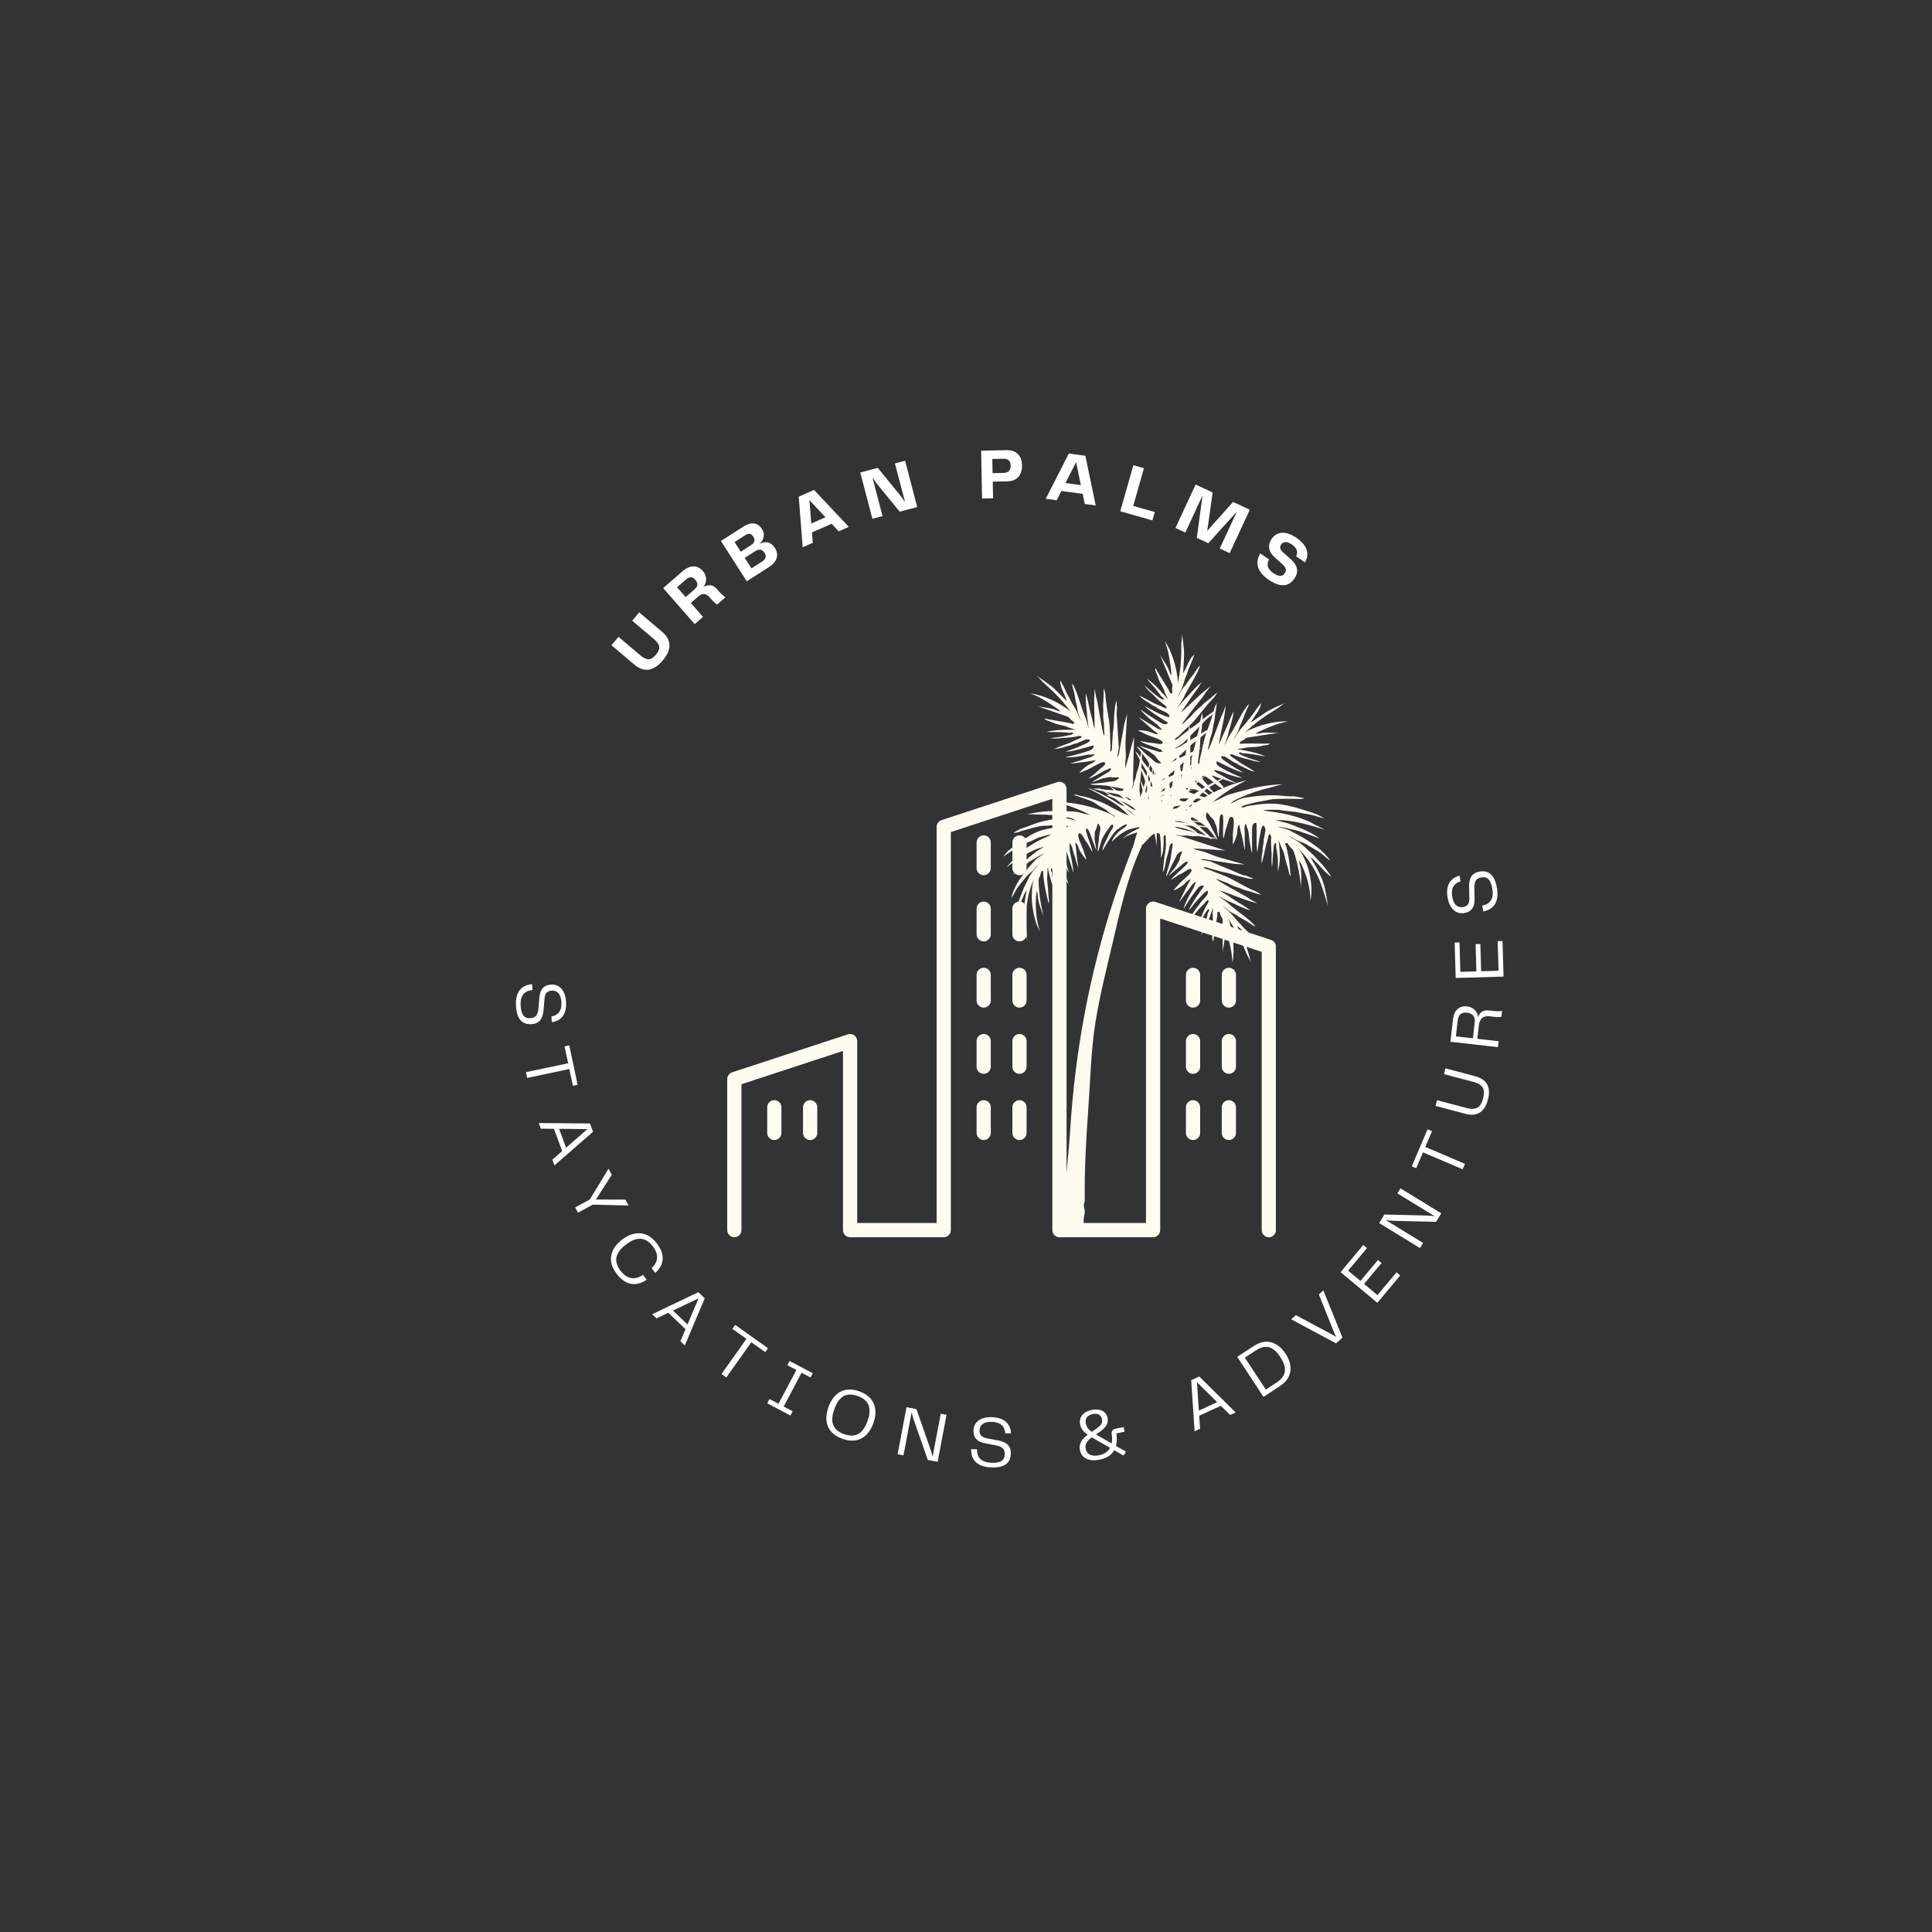 <svg xmlns="http://www.w3.org/2000/svg" xmlns:xlink="http://www.w3.org/1999/xlink" width="500" zoomAndPan="magnify" viewBox="0 0 375 375" height="500" preserveAspectRatio="xMidYMid meet" version="1.0"><rect x="0" y="0" width="375" height="375" fill="#333333" stroke="none"/><defs><g/><clipPath id="6744c90403"><path d="M 220 123.035 L 237 123.035 L 237 160 L 220 160 Z M 220 123.035 " clip-rule="nonzero"/></clipPath><clipPath id="b894909339"><path d="M 219 150 L 258.305 150 L 258.305 177 L 219 177 Z M 219 150 " clip-rule="nonzero"/></clipPath><clipPath id="7df877158c"><path d="M 194.695 152 L 227 152 L 227 183 L 194.695 183 Z M 194.695 152 " clip-rule="nonzero"/></clipPath><clipPath id="6767a801e0"><path d="M 141.145 151.668 L 247.645 151.668 L 247.645 240.168 L 141.145 240.168 Z M 141.145 151.668 " clip-rule="nonzero"/></clipPath></defs><g fill="#ffffff" fill-opacity="1"><g transform="translate(125.276, 131.822)"><g><path d="M -2.16 -2.832 C -0.305 -1.262 1.57 -1.508 3.363 -3.633 C 5.16 -5.754 5.074 -7.641 3.227 -9.203 L -1.211 -12.957 L -2.574 -11.344 L 1.641 -7.781 C 3.016 -6.617 2.926 -5.797 2.043 -4.75 C 1.156 -3.707 0.363 -3.48 -1.012 -4.645 L -5.227 -8.207 L -6.598 -6.586 Z M -2.16 -2.832 "/></g></g></g><g fill="#ffffff" fill-opacity="1"><g transform="translate(134.235, 121.681)"><g><path d="M 4.938 -7.324 C 4.055 -8.332 3.184 -8.203 2.312 -7.758 C 2.984 -8.664 3.039 -9.879 2.172 -10.867 C 1.18 -12 -0.27 -12.109 -1.816 -10.758 L -5.508 -7.527 L 0.609 -0.535 L 2.219 -1.941 L -0.145 -4.645 L 1.297 -5.902 C 1.992 -6.512 2.758 -6.59 3.449 -5.801 L 3.77 -5.43 C 4.277 -4.852 4.66 -4.52 4.965 -4.34 L 6.562 -5.738 C 6.195 -6.012 5.855 -6.273 5.352 -6.852 Z M 0.578 -7.297 L -1.148 -5.789 L -2.812 -7.695 L -1.086 -9.203 C -0.395 -9.809 0.188 -9.762 0.703 -9.172 C 1.273 -8.52 1.305 -7.934 0.578 -7.297 Z M 0.578 -7.297 "/></g></g></g><g fill="#ffffff" fill-opacity="1"><g transform="translate(144.267, 113.266)"><g><path d="M 3.184 -7.738 C 3.957 -8.5 4.344 -9.48 3.602 -10.633 C 2.926 -11.688 1.695 -12.129 0.027 -11.059 L -4.336 -8.258 L 0.684 -0.438 L 4.961 -3.184 C 6.633 -4.258 6.969 -5.617 6.125 -6.938 C 5.324 -8.184 4.258 -8.211 3.184 -7.738 Z M 0.363 -9.367 C 1.105 -9.84 1.574 -9.68 1.961 -9.078 C 2.32 -8.516 2.281 -7.957 1.504 -7.457 L -0.48 -6.184 L -1.684 -8.051 Z M 3.688 -4.293 L 1.594 -2.949 L 0.289 -4.984 L 2.273 -6.258 C 3.133 -6.809 3.707 -6.613 4.109 -5.992 C 4.477 -5.414 4.488 -4.805 3.688 -4.293 Z M 3.688 -4.293 "/></g></g></g><g fill="#ffffff" fill-opacity="1"><g transform="translate(155.42, 106.39)"><g><path d="M 7.375 -3.262 L 9.328 -4.125 L 2.582 -11.301 L -0.383 -9.988 L 0.383 -0.168 L 2.34 -1.035 L 2.184 -3.043 L 5.992 -4.727 Z M 2.047 -4.77 L 1.691 -9.305 L 4.805 -5.992 Z M 2.047 -4.77 "/></g></g></g><g fill="#ffffff" fill-opacity="1"><g transform="translate(168.544, 100.903)"><g><path d="M 5.164 -10.953 L 7.133 -3.426 C 6.863 -3.848 6.57 -4.262 6.309 -4.598 L 1.84 -10.086 L -1.566 -9.195 L 0.785 -0.203 L 2.758 -0.723 L 0.793 -8.238 C 1.047 -7.812 1.344 -7.398 1.668 -6.992 L 6.082 -1.59 L 9.488 -2.48 L 7.137 -11.473 Z M 5.164 -10.953 "/></g></g></g><g fill="#ffffff" fill-opacity="1"><g transform="translate(182.543, 97.702)"><g/></g></g><g fill="#ffffff" fill-opacity="1"><g transform="translate(189.808, 96.783)"><g><path d="M 5.559 -9.402 L 0.629 -9.305 L 0.809 -0.016 L 2.949 -0.059 L 2.883 -3.297 L 5.68 -3.352 C 7.789 -3.395 8.598 -4.766 8.566 -6.484 C 8.535 -8.105 7.668 -9.441 5.559 -9.402 Z M 4.977 -4.988 L 2.852 -4.945 L 2.797 -7.699 L 4.938 -7.742 C 5.969 -7.762 6.344 -7.211 6.359 -6.426 C 6.375 -5.617 6.008 -5.008 4.977 -4.988 Z M 4.977 -4.988 "/></g></g></g><g fill="#ffffff" fill-opacity="1"><g transform="translate(202.568, 96.756)"><g><path d="M 7.992 1.066 L 10.109 1.352 L 8.102 -8.293 L 4.887 -8.723 L 0.414 0.055 L 2.535 0.34 L 3.449 -1.457 L 7.578 -0.906 Z M 4.234 -3 L 6.301 -7.051 L 7.227 -2.602 Z M 4.234 -3 "/></g></g></g><g fill="#ffffff" fill-opacity="1"><g transform="translate(216.662, 99.018)"><g><path d="M 3.297 -0.82 L 5.375 -8.133 L 3.32 -8.715 L 0.781 0.223 L 7.016 1.992 L 7.477 0.367 Z M 3.297 -0.82 "/></g></g></g><g fill="#ffffff" fill-opacity="1"><g transform="translate(227.42, 102.14)"><g><path d="M 15.168 -3.199 L 11.91 -4.711 L 6.902 0.895 L 7.957 -6.551 L 4.648 -8.086 L 0.734 0.34 L 2.648 1.23 L 5.992 -5.969 L 4.879 2.266 L 7.109 3.301 L 12.652 -2.828 L 9.328 4.332 L 11.254 5.227 Z M 15.168 -3.199 "/></g></g></g><g fill="#ffffff" fill-opacity="1"><g transform="translate(242.446, 109.631)"><g><path d="M 2.184 -2.211 C 1.281 -0.781 1.234 1.137 3.758 2.871 C 6.152 4.52 7.758 4.184 8.793 2.676 C 9.711 1.34 9.438 0.062 8 -1.18 L 6.535 -2.473 C 5.949 -2.98 5.914 -3.496 6.223 -3.945 C 6.637 -4.543 7.391 -4.582 8.324 -3.941 C 9.336 -3.242 9.527 -2.434 9.129 -1.656 L 10.844 -0.477 C 11.688 -1.898 11.504 -3.652 9.211 -5.23 C 7.059 -6.711 5.34 -6.434 4.391 -5.051 C 3.52 -3.785 3.766 -2.516 5.012 -1.418 L 6.555 -0.035 C 7.172 0.523 7.309 1.059 6.914 1.637 C 6.492 2.246 5.836 2.387 4.676 1.586 C 3.465 0.758 3.371 -0.191 3.887 -1.039 Z M 2.184 -2.211 "/></g></g></g><g fill="#ffffff" fill-opacity="1"><g transform="translate(100.053, 190.523)"><g><path d="M 3.227 0.516 C 1.398 0.637 -0.094 1.77 0.102 4.781 C 0.27 7.363 1.359 8.383 3.129 8.266 C 4.621 8.168 5.289 7.242 5.449 5.582 L 5.645 3.242 C 5.742 2.188 6.293 1.801 7.02 1.754 C 8.051 1.688 8.805 2.336 8.914 3.984 C 9.027 5.727 8.227 6.562 6.98 6.77 L 7.055 7.883 C 8.832 7.645 9.98 6.363 9.82 3.938 C 9.664 1.539 8.406 0.488 6.914 0.586 C 5.52 0.676 4.773 1.465 4.641 3.098 L 4.449 5.309 C 4.332 6.496 3.875 7.043 2.902 7.105 C 1.828 7.176 1.133 6.633 1.008 4.723 C 0.867 2.574 1.867 1.77 3.301 1.648 Z M 3.227 0.516 "/></g></g></g><g fill="#ffffff" fill-opacity="1"><g transform="translate(101.31, 204.371)"><g><path d="M 10.805 6.188 L 9.188 -1.469 L 8.27 -1.273 L 8.965 2.008 L 0.773 3.734 L 1.012 4.855 L 9.199 3.129 L 9.887 6.383 Z M 10.805 6.188 "/></g></g></g><g fill="#ffffff" fill-opacity="1"><g transform="translate(104.397, 217.498)"><g><path d="M 2.809 7.602 L 3.215 8.703 L 10.711 2.18 L 10.117 0.566 L 0.18 0.484 L 0.582 1.574 L 3.125 1.602 L 4.723 5.926 Z M 4.125 1.605 L 9.625 1.656 L 5.48 5.273 Z M 4.125 1.605 "/></g></g></g><g fill="#ffffff" fill-opacity="1"><g transform="translate(109.772, 230.959)"><g><path d="M 11.625 1.887 L 7.234 1.871 C 6.781 1.879 6.328 1.871 5.887 1.875 C 6.121 1.492 6.363 1.121 6.617 0.742 L 8.977 -2.953 L 8.34 -4.117 L 4.723 1.844 L 1.863 3.406 L 2.422 4.426 L 5.277 2.863 L 12.25 3.027 Z M 11.625 1.887 "/></g></g></g><g fill="#ffffff" fill-opacity="1"><g transform="translate(116.598, 242.806)"><g><path d="M 3.094 4.441 C 4.898 6.809 6.957 6.906 8.93 5.594 L 8.207 4.648 C 6.633 5.695 5.121 5.512 3.84 3.836 C 2.434 1.992 2.836 0.332 4.902 -1.246 C 6.969 -2.824 8.691 -2.75 10.102 -0.906 C 11.32 0.691 11.203 2.082 9.879 3.34 L 10.59 4.273 C 12.289 2.695 12.621 0.805 10.883 -1.469 C 8.941 -4.016 6.387 -3.906 4.164 -2.211 C 1.922 -0.5 1.152 1.898 3.094 4.441 Z M 3.094 4.441 "/></g></g></g><g fill="#ffffff" fill-opacity="1"><g transform="translate(126.211, 254.738)"><g><path d="M 5.855 5.602 L 6.707 6.414 L 10.582 -2.738 L 9.34 -3.926 L 0.375 0.355 L 1.211 1.16 L 3.512 0.07 L 6.844 3.258 Z M 4.41 -0.367 L 9.375 -2.73 L 7.238 2.34 Z M 4.41 -0.367 "/></g></g></g><g fill="#ffffff" fill-opacity="1"><g transform="translate(136.942, 264.473)"><g><path d="M 12.133 -2.781 L 5.754 -7.312 L 5.211 -6.547 L 7.945 -4.605 L 3.102 2.219 L 4.039 2.883 L 8.879 -3.945 L 11.594 -2.02 Z M 12.133 -2.781 "/></g></g></g><g fill="#ffffff" fill-opacity="1"><g transform="translate(148.096, 271.943)"><g><path d="M 9.23 -4.57 L 9.668 -5.398 L 5.172 -7.777 L 4.734 -6.949 L 6.477 -6.027 L 3.008 0.531 L 1.266 -0.391 L 0.828 0.438 L 5.324 2.816 L 5.762 1.988 L 4.02 1.066 L 7.488 -5.492 Z M 9.23 -4.57 "/></g></g></g><g fill="#ffffff" fill-opacity="1"><g transform="translate(158.507, 277.223)"><g><path d="M 4.996 2.047 C 8.035 3.137 10.07 1.641 11.016 -0.988 C 11.945 -3.582 11.34 -6.07 8.301 -7.16 C 5.262 -8.25 3.23 -6.723 2.297 -4.121 C 1.348 -1.477 1.957 0.957 4.996 2.047 Z M 3.438 -3.707 C 4.32 -6.168 5.738 -7.055 7.977 -6.254 C 10.211 -5.449 10.754 -3.859 9.871 -1.402 C 8.988 1.059 7.559 1.941 5.32 1.137 C 3.086 0.336 2.559 -1.25 3.438 -3.707 Z M 3.438 -3.707 "/></g></g></g><g fill="#ffffff" fill-opacity="1"><g transform="translate(173.291, 282.092)"><g><path d="M 9.309 -7.691 L 7.723 0.668 C 7.625 0.223 7.488 -0.273 7.371 -0.621 L 4.586 -8.586 L 2.664 -8.953 L 0.934 0.176 L 2.074 0.395 L 3.656 -7.969 C 3.742 -7.582 3.859 -7.148 4.008 -6.664 L 6.797 1.289 L 8.703 1.648 L 10.434 -7.48 Z M 9.309 -7.691 "/></g></g></g><g fill="#ffffff" fill-opacity="1"><g transform="translate(187.656, 284.433)"><g><path d="M 0.848 -3.156 C 0.777 -1.328 1.75 0.277 4.766 0.395 C 7.352 0.496 8.477 -0.48 8.547 -2.254 C 8.605 -3.75 7.754 -4.508 6.117 -4.84 L 3.812 -5.277 C 2.773 -5.484 2.445 -6.07 2.473 -6.797 C 2.512 -7.832 3.238 -8.516 4.887 -8.453 C 6.633 -8.383 7.379 -7.504 7.457 -6.242 L 8.574 -6.199 C 8.52 -7.988 7.363 -9.266 4.934 -9.359 C 2.535 -9.453 1.355 -8.309 1.301 -6.816 C 1.246 -5.418 1.953 -4.594 3.562 -4.293 L 5.742 -3.875 C 6.91 -3.633 7.406 -3.125 7.367 -2.148 C 7.328 -1.074 6.715 -0.438 4.801 -0.512 C 2.652 -0.598 1.953 -1.672 1.98 -3.113 Z M 0.848 -3.156 "/></g></g></g><g fill="#ffffff" fill-opacity="1"><g transform="translate(201.441, 284.539)"><g/></g></g><g fill="#ffffff" fill-opacity="1"><g transform="translate(209.198, 283.913)"><g><path d="M 9.086 -6.012 L 8.91 -6.918 L 7.332 -6.605 C 6.824 -6.508 6.48 -6.156 6.59 -5.465 C 6.684 -4.828 6.684 -4.258 6.57 -3.738 L 3.777 -5.34 C 3.695 -5.395 3.605 -5.434 3.523 -5.488 L 4.25 -5.988 C 5.367 -6.762 6.008 -7.559 5.785 -8.695 C 5.547 -9.902 4.43 -10.582 2.758 -10.254 C 1.004 -9.906 0.18 -8.805 0.453 -7.406 C 0.617 -6.57 1.195 -5.957 1.926 -5.434 C 0.766 -4.578 0.168 -3.707 0.422 -2.418 C 0.746 -0.773 2.348 -0.219 4.172 -0.578 C 5.625 -0.863 6.57 -1.504 7.07 -2.426 L 8.883 -1.387 L 9.348 -2.148 L 7.406 -3.262 C 7.609 -3.969 7.617 -4.785 7.496 -5.699 Z M 2.918 -9.441 C 3.918 -9.641 4.527 -9.289 4.703 -8.398 C 4.852 -7.629 4.379 -7.152 3.637 -6.637 L 2.711 -5.984 C 2.113 -6.422 1.711 -6.887 1.562 -7.641 C 1.371 -8.613 1.848 -9.234 2.918 -9.441 Z M 4.09 -1.441 C 2.609 -1.152 1.723 -1.676 1.52 -2.703 C 1.348 -3.582 1.809 -4.285 2.723 -4.918 C 2.883 -4.824 3.047 -4.727 3.219 -4.633 L 6.266 -2.895 C 5.855 -2.16 5.145 -1.648 4.09 -1.441 Z M 4.09 -1.441 "/></g></g></g><g fill="#ffffff" fill-opacity="1"><g transform="translate(224.045, 280.489)"><g/></g></g><g fill="#ffffff" fill-opacity="1"><g transform="translate(231.405, 278.021)"><g><path d="M 7.367 -3.375 L 8.438 -3.863 L 1.367 -10.844 L -0.195 -10.129 L 0.469 -0.215 L 1.523 -0.699 L 1.363 -3.234 L 5.555 -5.156 Z M 1.289 -4.23 L 0.926 -9.723 L 4.848 -5.859 Z M 1.289 -4.23 "/></g></g></g><g fill="#ffffff" fill-opacity="1"><g transform="translate(244.448, 271.657)"><g><path d="M -1.082 -10.406 L -4.305 -8.289 L 0.793 -0.523 L 4.016 -2.637 C 6.562 -4.312 6.48 -6.781 5.074 -8.918 C 3.688 -11.031 1.461 -12.078 -1.082 -10.406 Z M 3.328 -3.305 L 1.25 -1.941 L -2.824 -8.141 L -0.746 -9.508 C 1.336 -10.871 2.766 -10.223 4.059 -8.25 C 5.355 -6.277 5.395 -4.664 3.328 -3.305 Z M 3.328 -3.305 "/></g></g></g><g fill="#ffffff" fill-opacity="1"><g transform="translate(256.424, 263.349)"><g><path d="M -0.434 -12.094 L 2.41 -5.016 C 2.574 -4.621 2.75 -4.215 2.938 -3.84 C 2.586 -4.066 2.199 -4.285 1.816 -4.484 L -4.906 -8.082 L -5.809 -7.27 L 2.902 -2.602 L 4.148 -3.723 L 0.441 -12.879 Z M -0.434 -12.094 "/></g></g></g><g fill="#ffffff" fill-opacity="1"><g transform="translate(266.737, 253.604)"><g><path d="M 0.633 -2.219 L -1.965 -4.387 L 1.43 -8.453 L 0.719 -9.043 L -2.672 -4.977 L -5.066 -6.973 L -1.402 -11.359 L -2.125 -11.961 L -6.527 -6.68 L 0.609 -0.73 L 5.039 -6.039 L 4.32 -6.641 Z M 0.633 -2.219 "/></g></g></g><g fill="#ffffff" fill-opacity="1"><g transform="translate(275.128, 243.061)"><g><path d="M -3.902 -11.43 L 3.359 -6.988 C 2.906 -7.051 2.395 -7.102 2.027 -7.113 L -6.41 -7.328 L -7.43 -5.66 L 0.496 -0.809 L 1.102 -1.801 L -6.156 -6.242 C -5.766 -6.184 -5.32 -6.137 -4.812 -6.105 L 3.609 -5.898 L 4.625 -7.555 L -3.305 -12.406 Z M -3.902 -11.43 "/></g></g></g><g fill="#ffffff" fill-opacity="1"><g transform="translate(282.39, 230.46)"><g><path d="M -5.301 -11.266 L -8.367 -4.066 L -7.508 -3.699 L -6.191 -6.785 L 1.508 -3.504 L 1.957 -4.559 L -5.742 -7.84 L -4.438 -10.898 Z M -5.301 -11.266 "/></g></g></g><g fill="#ffffff" fill-opacity="1"><g transform="translate(287.382, 217.941)"><g><path d="M -2.977 -1.758 C -0.773 -1.172 0.758 -1.98 1.422 -4.496 C 2.082 -6.992 1.145 -8.469 -1.043 -9.051 L -6.812 -10.578 L -7.109 -9.457 L -1.477 -7.965 C 0.578 -7.422 0.934 -6.418 0.488 -4.742 C 0.047 -3.066 -0.766 -2.355 -2.816 -2.898 L -8.449 -4.391 L -8.742 -3.285 Z M -2.977 -1.758 "/></g></g></g><g fill="#ffffff" fill-opacity="1"><g transform="translate(290.651, 204.201)"><g><path d="M -1.559 -8.066 C -2.918 -8.223 -3.406 -7.645 -3.754 -6.797 C -3.875 -7.852 -4.648 -8.715 -5.883 -8.855 C -7.367 -9.023 -8.418 -8.199 -8.633 -6.297 L -9.125 -1.996 L 0.109 -0.945 L 0.238 -2.098 L -3.898 -2.566 L -3.602 -5.164 C -3.457 -6.441 -2.836 -7.086 -1.516 -6.938 L -0.668 -6.84 C -0.004 -6.766 0.461 -6.781 0.777 -6.844 L 0.906 -7.969 C 0.551 -7.926 0.094 -7.879 -0.586 -7.957 Z M -4.418 -5.68 L -4.758 -2.664 L -8.062 -3.043 L -7.719 -6.066 C -7.582 -7.277 -6.992 -7.758 -5.922 -7.637 C -4.867 -7.516 -4.27 -6.969 -4.418 -5.68 Z M -4.418 -5.68 "/></g></g></g><g fill="#ffffff" fill-opacity="1"><g transform="translate(291.864, 190.506)"><g><path d="M -0.996 -2.082 L -4.375 -1.984 L -4.527 -7.277 L -5.449 -7.254 L -5.297 -1.961 L -8.414 -1.871 L -8.574 -7.582 L -9.512 -7.555 L -9.316 -0.684 L -0.027 -0.949 L -0.227 -7.863 L -1.16 -7.836 Z M -0.996 -2.082 "/></g></g></g><g fill="#ffffff" fill-opacity="1"><g transform="translate(291.158, 177.065)"><g><path d="M -3.262 -0.172 C -1.461 -0.484 -0.094 -1.77 -0.609 -4.746 C -1.051 -7.293 -2.238 -8.191 -3.988 -7.891 C -5.461 -7.633 -6.027 -6.645 -6.008 -4.973 L -5.957 -2.629 C -5.941 -1.566 -6.449 -1.125 -7.164 -1 C -8.184 -0.824 -9.004 -1.391 -9.285 -3.016 C -9.582 -4.738 -8.875 -5.652 -7.66 -5.992 L -7.848 -7.094 C -9.59 -6.664 -10.598 -5.27 -10.184 -2.875 C -9.773 -0.508 -8.41 0.406 -6.938 0.152 C -5.559 -0.086 -4.902 -0.953 -4.941 -2.59 L -4.988 -4.809 C -4.996 -6 -4.602 -6.594 -3.637 -6.758 C -2.578 -6.941 -1.828 -6.477 -1.504 -4.59 C -1.137 -2.469 -2.043 -1.562 -3.457 -1.289 Z M -3.262 -0.172 "/></g></g></g><path fill="#fffbf1" d="M 219.57 165.223 C 218.41 168.344 217.328 171.117 216.289 174.281 C 211.48 188.969 208.645 204.141 207.711 219.559 C 207.332 225.852 206.059 233.223 206.93 239.469 C 207 239.957 207.191 239.832 207.656 239.828 C 208.082 239.828 208.504 239.828 208.926 239.828 C 209.48 239.828 210.379 240.039 210.695 239.43 C 211.043 238.758 210.473 237.918 210.359 237.293 C 210.23 236.543 210.547 235.848 210.551 235.117 C 210.555 234.711 210.395 234.418 210.367 234.031 C 210.336 233.594 210.555 233.375 210.551 232.941 C 210.469 226.965 210.824 220.992 211.25 215.035 C 211.645 209.449 211.758 203.738 212.66 198.211 C 213.52 192.934 214.852 187.762 216.066 182.559 C 217.465 176.547 218.809 170.449 221.348 164.793 C 221.48 164.5 221.742 164.184 221.504 163.871 C 221.25 163.543 220.668 163.043 220.512 163.285 C 220.125 163.867 219.828 164.531 219.57 165.223 " fill-opacity="1" fill-rule="nonzero"/><path fill="#fffbf1" d="M 250 140.051 C 248.301 140.309 246.641 140.996 245.074 141.691 C 244.707 141.852 244.332 142.02 243.98 142.215 C 243.746 142.344 243.457 142.641 243.176 142.605 C 243.605 142.316 244 142.477 244.457 142.355 C 245.254 142.148 246.086 142.191 246.902 142.211 C 247.23 142.219 247.832 142.277 248.426 142.195 L 242.156 143.156 C 241.941 143.191 242.156 143.191 241.941 143.227 C 241.73 143.262 241.598 143.527 241.402 143.617 C 241.176 143.719 240.93 143.91 240.684 143.977 C 240.594 144.609 241.012 144.32 241.391 144.32 C 241.965 144.32 242.539 144.32 243.113 144.32 C 244.238 144.32 245.379 144.375 246.496 144.309 C 246.211 144.652 245.727 144.625 245.324 144.691 C 244.824 144.773 244.34 144.926 243.832 144.969 C 243.316 145.016 242.793 145 242.277 145.059 C 241.848 145.105 241.438 145.25 241.004 145.285 C 240.652 145.316 240.43 145.281 240.105 145.484 C 240.562 145.383 241.098 145.574 241.582 145.664 C 242.887 145.91 243.875 146.09 245.664 146.82 C 244.188 146.629 243.988 146.523 243.387 146.434 C 242.719 146.332 242.441 146.34 241.773 146.23 C 241.57 146.199 241.406 146.254 241.199 146.199 C 240.914 146.129 240.766 145.945 240.449 146.09 C 240.496 146.52 241.629 146.789 241.965 146.965 C 242.34 147.156 242.652 147.219 243.043 147.367 C 243.344 147.484 243.938 147.594 244.688 147.891 C 244.18 147.887 243.121 147.664 242.816 147.547 C 242.309 147.355 241.945 147.32 241.434 147.188 C 241.188 147.125 240.906 147.016 240.664 146.969 C 240.527 146.941 240.27 146.82 240.09 146.777 C 239.719 146.684 239.164 146.277 238.727 146.473 C 238.77 146.852 239.367 147.051 239.625 147.25 C 239.957 147.512 240.258 147.727 240.617 147.973 C 241.102 148.309 241.652 148.582 242.156 148.891 C 242.32 148.992 242.609 149.215 242.773 149.281 C 243.023 149.383 243.277 149.652 243.602 149.828 C 242.871 149.598 242.512 149.496 241.996 149.238 C 241.695 149.09 241.324 148.855 241.004 148.738 C 240.625 148.602 240.387 148.406 240.043 148.203 C 239.801 148.059 239.527 147.996 239.273 147.828 C 239.031 147.668 238.809 147.504 238.555 147.348 C 238.004 147.008 237.703 146.66 236.996 146.852 C 237 147.324 238.133 147.945 238.477 148.211 C 239.055 148.664 240.438 149.434 241.262 149.914 C 240.805 149.918 239.312 149.254 238.898 149.07 C 238.402 148.855 237.863 148.535 237.355 148.324 C 236.922 148.148 237.102 148.164 236.652 147.973 C 236.277 147.812 236.523 147.918 236.164 147.754 C 235.906 148.34 236.551 148.754 236.969 148.988 C 238.301 149.727 239.676 150.383 241.086 150.957 C 240.883 151.066 239.168 150.562 238.895 150.473 C 237.805 150.098 237.492 149.91 237.02 149.758 C 236.379 149.559 236.617 149.719 235.609 149.391 C 235.902 150.066 236.93 150.352 237.527 150.727 C 238.176 151.141 238.938 151.457 239.988 152.012 C 239.594 152 238.371 151.523 237.074 151.152 C 236.336 150.941 236.047 150.766 235.285 150.5 C 235.297 150.934 236.359 151.523 236.637 151.805 C 237.074 152.25 237.633 152.941 237.914 153.469 C 237.66 153.414 237.402 153.156 237.176 153.023 C 236.773 152.785 236.387 152.523 236.012 152.242 C 235.426 151.805 234.906 151.281 234.289 150.902 C 234.102 150.789 233.602 150.406 233.363 150.691 C 233.137 150.961 233.617 151.418 233.762 151.613 C 234.016 151.949 234.332 152.234 234.539 152.582 C 234.715 152.875 235.762 154 235.965 154.254 C 235.469 154.145 233.785 152.668 233.375 152.344 C 233.137 152.16 232.961 152.023 232.707 151.871 C 232.578 151.789 232.531 151.695 232.383 151.621 C 232.227 151.539 232.121 151.672 231.977 151.508 C 231.945 151.953 232.449 152.363 232.754 152.625 C 233.219 153.027 234.746 154.395 235.219 154.809 C 234.934 154.805 233.457 153.781 233.188 153.691 C 232.875 153.586 232.523 153.457 232.188 153.301 C 231.828 153.137 231.594 153.234 231.227 153.172 C 230.84 153.105 230.559 152.98 230.145 152.961 C 230.336 153.438 230.746 153.824 231.41 153.992 C 231.785 154.086 232.637 154.367 232.973 154.512 C 233.172 154.602 235.359 155.121 235.402 155.309 C 234.664 155.352 232.949 154.984 232.105 154.984 C 231.594 154.984 230.23 154.988 229.719 154.984 C 229.332 154.98 228.664 154.945 229 155.293 C 229.34 155.645 230.137 155.52 230.57 155.578 C 231.355 155.68 232.145 155.805 232.938 155.812 C 233.195 155.816 234.109 155.762 234.73 156.066 C 233.332 156.164 231.965 156.219 231.441 156.215 C 230.359 156.207 229.629 156.184 228.578 156.426 C 228.117 156.531 227.992 156.438 227.215 156.766 C 226.953 156.863 227.441 157.125 228.574 156.855 C 229 156.754 231.086 156.504 232.062 156.828 C 230.465 157.059 228.086 157.504 227.441 157.82 C 227.066 158.008 227.039 157.961 226.641 158.129 C 226.246 158.297 226.246 158.297 225.148 158.734 C 225.508 158.738 228.699 158.102 230.305 158.035 C 229.492 158.082 228.613 158.441 227.848 158.691 C 226.938 158.988 226.031 159.328 225.211 159.836 C 224.801 160.09 224.352 160.309 223.988 160.633 C 223.766 160.832 223.488 161.48 223.176 161.48 C 222.59 161.477 222.656 161.879 222.691 161.285 C 222.773 159.949 223.242 158.668 223.301 157.324 C 223.34 156.445 223.145 155.559 222.996 154.699 C 222.914 154.234 222.52 151.242 222.723 150.402 C 222.922 151.512 223.156 152.438 223.367 154.121 C 223.402 154.398 223.492 154.66 223.535 154.863 C 223.602 155.172 223.523 155.352 223.602 155.66 C 223.75 156.223 223.891 156.789 223.984 157.375 C 224.367 157.324 223.973 156.84 223.934 156.621 C 223.883 156.328 223.945 155.961 223.945 155.66 C 223.945 154.957 223.945 154.25 223.945 153.547 C 223.945 152.156 223.945 150.766 223.945 149.375 C 224.004 149.309 224.07 149.828 224.082 150.059 C 224.102 150.422 224.125 150.914 224.148 151.25 C 224.195 151.949 224.188 152.215 224.301 153.355 C 224.371 154.078 224.406 154.238 224.445 154.969 C 224.477 155.52 224.75 156.402 224.715 156.949 C 224.613 153.98 224.711 150.996 224.711 148.031 C 224.711 148.031 224.816 148.457 224.852 148.746 C 224.891 149.043 224.887 149.695 224.922 150 C 225.031 151 225.027 151.977 225.062 152.98 C 225.09 153.715 225.117 153.93 225.273 155.051 C 225.352 155.598 225.57 156.18 225.48 156.734 C 225.469 156.379 225.434 156.008 225.52 155.66 C 225.621 155.254 225.82 154.91 225.867 154.512 C 225.926 153.996 226.055 153.504 226.051 152.98 C 226.035 152.07 226.148 151.16 226.27 150.262 C 226.371 149.512 226.395 148.707 226.586 147.973 C 226.68 147.613 226.477 147.137 226.828 146.887 C 226.793 147.504 226.82 148.125 226.82 148.742 C 226.82 149.184 226.762 149.629 226.781 150.07 C 226.801 150.523 226.926 150.961 226.98 151.41 C 227.027 151.82 226.965 152.238 227.027 152.645 C 227.086 153.027 227.203 153.367 227.203 153.762 C 227.199 154.047 227.109 154.41 227.352 154.625 C 227.184 153.98 227.375 153.254 227.48 152.609 C 227.746 151.02 227.996 149.426 228.238 147.828 C 228.395 146.785 228.566 145.742 228.73 144.699 L 229.312 151.184 C 229.312 150.777 229.422 150.469 229.488 150.078 C 229.57 149.625 229.539 148.988 229.652 148.551 C 229.758 148.129 230.168 146.207 230.215 145.781 L 230.855 140.535 L 231.039 142.59 C 231.039 143.359 231.039 144.125 231.039 144.891 C 231.039 145.723 231.039 146.555 231.039 147.387 C 231.039 147.77 231.004 148.168 231.031 148.547 C 231.059 148.914 231.297 149.227 231.227 149.602 C 231.23 149.121 231.234 148.645 231.23 148.164 C 231.223 147.629 231.262 147.152 231.414 146.629 C 231.902 144.941 232.234 143.219 232.711 141.531 C 232.875 140.949 232.965 140.406 232.973 139.809 C 232.973 139.809 233.188 139.125 233.293 138.438 C 233.547 139.059 233.363 139.852 233.336 140.504 C 233.289 141.711 232.969 142.895 232.949 144.098 C 232.938 144.848 232.855 145.004 232.77 145.938 C 232.738 146.285 232.711 146.566 232.625 147.129 C 232.566 147.5 232.469 147.891 232.613 148.34 C 232.902 148.297 232.816 147.594 232.887 147.324 C 233.297 145.738 233.531 144.078 234.059 142.523 C 234.465 141.328 234.949 140.152 235.309 138.938 C 235.555 138.098 235.555 138.098 235.68 137.594 C 235.742 137.336 236.168 136.457 236.168 136.457 C 236.105 137.449 235.918 138.145 235.828 138.938 C 235.777 139.395 235.781 139.648 235.664 140.105 C 235.359 141.32 235.543 141.027 235.262 142.203 C 235.156 142.641 234.938 143.109 234.859 143.551 C 234.785 144.008 234.82 143.809 234.645 144.586 C 234.605 144.754 234.516 145.102 234.477 145.273 C 234.418 145.527 234.516 145.785 234.445 146.051 C 234.367 146.352 234.367 146.945 234.094 147.137 C 234.059 146.785 234.215 146.379 234.289 146.051 C 234.398 145.586 234.652 145.332 234.84 144.891 C 235.582 143.098 236.207 141.262 236.898 139.453 C 237.215 138.621 237.316 138.566 237.398 138.344 C 237.672 137.57 237.895 136.953 237.902 136.891 C 237.715 139.414 237 141.836 236.586 144.32 C 236.531 144.656 236.551 145.398 236.195 145.59 C 236.469 145.426 236.383 145.164 236.445 144.898 C 236.539 144.512 236.723 144.242 236.879 143.867 C 237.359 142.684 237.27 142.953 237.832 141.734 C 238.16 141.031 238.453 140.273 238.754 139.559 C 238.914 139.172 239.242 138.496 239.477 138.039 C 239.289 139.332 239 140.355 238.66 141.438 C 238.477 142.008 238.406 142.617 238.176 143.172 C 238.066 143.441 238.023 143.68 237.938 143.938 C 237.887 144.082 237.711 144.488 237.734 144.641 C 238.066 143.973 238.336 143.195 238.746 142.602 C 239.211 141.93 239.59 141.195 240 140.469 C 240.371 139.805 240.688 139.215 241.066 138.539 C 241.262 138.184 242.043 136.93 242.43 136.668 C 242.285 137.285 241.797 138.086 241.625 138.555 C 241.379 139.219 241.188 139.836 240.863 140.477 C 240.582 141.035 240.469 141.668 240.195 142.207 C 240.008 142.582 239.406 143.246 239.465 143.676 C 239.426 143.414 239.77 143.039 239.902 142.824 C 240.109 142.492 240.352 142.141 240.574 141.816 C 240.996 141.211 241.598 140.703 242.012 140.098 C 242.43 139.488 243.016 138.895 243.355 138.363 C 243.637 137.918 244.621 136.645 244.801 136.461 C 244.648 137.281 244.516 137.402 244.254 137.949 C 244.125 138.219 243.156 139.523 242.801 140.234 C 244.211 139.301 244.375 139.141 245.594 138.328 C 246.781 137.535 248.91 136.715 249.441 136.441 C 248.863 136.762 248.309 137.301 247.551 137.754 C 245.645 138.898 243.836 140.16 242.203 141.676 C 241.91 141.949 241.68 142.098 241.359 142.312 C 242.168 141.766 243.102 141.426 244.004 141.074 C 244.004 141.074 247.156 139.844 250 140.051 " fill-opacity="1" fill-rule="nonzero"/><path fill="#fffbf1" d="M 200.027 134.613 C 201.652 135.176 203.164 136.148 204.582 137.113 C 204.914 137.344 205.25 137.574 205.566 137.828 C 205.77 137.996 206 138.34 206.281 138.355 C 205.914 137.996 205.496 138.082 205.07 137.883 C 204.324 137.535 203.492 137.426 202.691 137.297 C 202.367 137.246 201.762 137.199 201.195 137.012 L 207.191 139.082 C 207.395 139.156 207.184 139.117 207.387 139.191 C 207.59 139.266 207.668 139.551 207.848 139.672 C 208.055 139.812 208.262 140.047 208.488 140.156 C 208.465 140.793 208.105 140.434 207.734 140.367 C 207.168 140.262 206.602 140.16 206.035 140.055 C 204.934 139.855 203.801 139.703 202.711 139.438 C 202.934 139.824 203.414 139.887 203.797 140.023 C 204.273 140.191 204.727 140.43 205.215 140.566 C 205.715 140.703 206.23 140.781 206.727 140.93 C 207.141 141.055 207.523 141.27 207.938 141.387 C 208.281 141.48 208.508 141.484 208.789 141.742 C 208.359 141.562 207.797 141.652 207.305 141.656 C 205.977 141.66 204.973 141.66 203.082 142.055 C 204.566 142.133 204.785 142.066 205.391 142.086 C 206.066 142.105 206.34 142.164 207.016 142.18 C 207.219 142.184 207.371 142.266 207.586 142.25 C 207.879 142.23 208.055 142.078 208.34 142.277 C 208.219 142.688 207.055 142.754 206.695 142.863 C 206.293 142.984 205.973 142.992 205.562 143.066 C 205.246 143.125 204.641 143.129 203.852 143.285 C 204.352 143.371 205.43 143.344 205.75 143.285 C 206.285 143.184 206.648 143.219 207.176 143.18 C 207.43 143.164 207.727 143.102 207.973 143.102 C 208.109 143.102 208.391 143.027 208.574 143.02 C 208.953 142.992 209.574 142.691 209.969 142.965 C 209.855 143.328 209.234 143.414 208.945 143.566 C 208.57 143.762 208.238 143.918 207.84 144.098 C 207.301 144.34 206.711 144.512 206.16 144.723 C 205.98 144.793 205.656 144.961 205.484 144.996 C 205.219 145.051 204.922 145.273 204.57 145.383 C 205.328 145.289 205.703 145.254 206.254 145.094 C 206.578 145 206.988 144.84 207.32 144.785 C 207.719 144.715 207.988 144.566 208.363 144.43 C 208.629 144.332 208.906 144.316 209.184 144.199 C 209.453 144.082 209.703 143.961 209.98 143.855 C 210.582 143.621 210.941 143.332 211.605 143.648 C 211.512 144.109 210.285 144.52 209.902 144.719 C 209.254 145.059 207.758 145.57 206.859 145.891 C 207.309 145.98 208.895 145.594 209.332 145.488 C 209.859 145.363 210.449 145.148 210.984 145.035 C 211.441 144.934 211.262 144.922 211.738 144.812 C 212.137 144.723 211.879 144.781 212.262 144.684 C 212.406 145.309 211.699 145.602 211.246 145.754 C 209.805 146.242 208.332 146.641 206.844 146.949 C 207.023 147.094 208.801 146.91 209.086 146.867 C 210.223 146.695 210.566 146.566 211.059 146.504 C 211.723 146.422 211.461 146.535 212.512 146.395 C 212.105 147.008 211.039 147.102 210.387 147.367 C 209.676 147.652 208.867 147.828 207.734 148.188 C 208.125 148.242 209.41 147.996 210.758 147.867 C 211.52 147.789 211.832 147.668 212.633 147.543 C 212.543 147.973 211.391 148.359 211.066 148.586 C 210.559 148.945 209.883 149.523 209.512 149.992 C 209.773 149.984 210.074 149.777 210.32 149.684 C 210.758 149.527 211.188 149.336 211.605 149.129 C 212.258 148.805 212.863 148.379 213.539 148.121 C 213.742 148.043 214.305 147.754 214.488 148.082 C 214.66 148.383 214.109 148.75 213.93 148.914 C 213.621 149.199 213.258 149.422 212.992 149.727 C 212.766 149.984 211.535 150.902 211.289 151.113 C 211.801 151.098 213.719 149.945 214.18 149.703 C 214.445 149.566 214.645 149.461 214.922 149.355 C 215.066 149.301 215.125 149.215 215.285 149.168 C 215.453 149.121 215.535 149.266 215.703 149.133 C 215.656 149.578 215.086 149.887 214.742 150.09 C 214.211 150.402 212.465 151.473 211.926 151.793 C 212.203 151.844 213.844 151.102 214.121 151.062 C 214.449 151.016 214.82 150.949 215.176 150.859 C 215.562 150.762 215.773 150.898 216.145 150.906 C 216.539 150.91 216.836 150.84 217.246 150.891 C 216.973 151.324 216.5 151.633 215.816 151.68 C 215.434 151.703 214.543 151.824 214.188 151.91 C 213.977 151.961 211.73 152.078 211.656 152.254 C 212.371 152.43 214.125 152.379 214.957 152.531 C 215.461 152.621 216.801 152.871 217.305 152.961 C 217.684 153.027 218.348 153.113 217.953 153.395 C 217.559 153.676 216.797 153.41 216.359 153.387 C 215.566 153.352 214.77 153.332 213.988 153.195 C 213.734 153.152 212.844 152.934 212.18 153.125 C 213.539 153.469 214.875 153.77 215.387 153.859 C 216.453 154.047 217.176 154.156 218.168 154.582 C 218.602 154.77 218.738 154.699 219.449 155.164 C 219.688 155.305 219.164 155.473 218.094 155.008 C 217.691 154.828 215.688 154.207 214.668 154.352 C 216.195 154.863 218.457 155.73 219.035 156.16 C 219.371 156.414 219.406 156.367 219.766 156.605 C 220.125 156.844 220.125 156.844 221.125 157.473 C 220.773 157.41 217.746 156.211 216.18 155.855 C 216.973 156.047 217.77 156.562 218.477 156.945 C 219.324 157.398 220.152 157.898 220.867 158.543 C 221.227 158.867 221.633 159.164 221.93 159.551 C 222.113 159.781 222.27 160.473 222.574 160.527 C 223.152 160.629 223.016 161.016 223.086 160.426 C 223.246 159.094 223.012 157.75 223.195 156.418 C 223.316 155.547 223.668 154.711 223.969 153.891 C 224.133 153.445 225.055 150.574 225.008 149.715 C 224.613 150.77 224.215 151.637 223.703 153.254 C 223.621 153.523 223.484 153.762 223.406 153.957 C 223.289 154.246 223.332 154.438 223.199 154.727 C 222.953 155.254 222.711 155.785 222.516 156.344 C 222.148 156.223 222.625 155.82 222.699 155.613 C 222.805 155.332 222.809 154.957 222.863 154.664 C 222.988 153.973 223.117 153.277 223.242 152.586 C 223.492 151.219 223.742 149.852 223.992 148.48 C 223.941 148.406 223.785 148.902 223.73 149.129 C 223.645 149.484 223.535 149.961 223.453 150.289 C 223.281 150.969 223.242 151.23 222.926 152.332 C 222.727 153.031 222.664 153.18 222.492 153.895 C 222.363 154.43 221.934 155.25 221.875 155.793 C 222.504 152.895 222.945 149.941 223.477 147.02 C 223.477 147.02 223.297 147.422 223.211 147.699 C 223.117 147.984 223.004 148.629 222.918 148.918 C 222.629 149.883 222.457 150.844 222.242 151.828 C 222.082 152.543 222.02 152.75 221.664 153.828 C 221.488 154.348 221.172 154.883 221.16 155.445 C 221.234 155.098 221.336 154.738 221.312 154.379 C 221.285 153.961 221.152 153.59 221.18 153.188 C 221.211 152.668 221.172 152.164 221.273 151.648 C 221.449 150.754 221.5 149.844 221.543 148.934 C 221.578 148.176 221.699 147.383 221.645 146.625 C 221.617 146.254 221.898 145.82 221.598 145.516 C 221.523 146.125 221.387 146.734 221.273 147.34 C 221.195 147.777 221.172 148.223 221.074 148.656 C 220.973 149.098 220.773 149.504 220.641 149.938 C 220.52 150.332 220.508 150.754 220.371 151.145 C 220.246 151.508 220.066 151.82 220 152.211 C 219.949 152.492 219.973 152.867 219.695 153.031 C 219.977 152.426 219.922 151.68 219.93 151.027 C 219.957 149.414 219.996 147.801 220.043 146.188 C 220.074 145.133 220.094 144.074 220.117 143.02 L 218.387 149.293 C 218.457 148.895 218.406 148.574 218.41 148.172 C 218.41 147.715 218.555 147.094 218.523 146.641 C 218.492 146.207 218.434 144.246 218.465 143.816 L 218.777 138.539 L 218.227 140.531 C 218.09 141.285 217.953 142.039 217.816 142.797 C 217.668 143.613 217.52 144.43 217.367 145.246 C 217.301 145.625 217.258 146.02 217.164 146.391 C 217.074 146.746 216.781 147.012 216.785 147.391 C 216.867 146.922 216.949 146.449 217.039 145.977 C 217.145 145.453 217.188 144.977 217.133 144.434 C 216.957 142.688 216.938 140.934 216.773 139.188 C 216.715 138.586 216.723 138.035 216.824 137.441 C 216.824 137.441 216.73 136.734 216.754 136.035 C 216.395 136.605 216.43 137.414 216.34 138.062 C 216.172 139.258 216.273 140.48 216.074 141.668 C 215.953 142.41 216.004 142.574 215.922 143.508 C 215.895 143.855 215.867 144.141 215.852 144.707 C 215.844 145.082 215.867 145.484 215.648 145.902 C 215.371 145.809 215.582 145.133 215.562 144.855 C 215.441 143.219 215.508 141.543 215.27 139.922 C 215.082 138.668 214.82 137.43 214.684 136.168 C 214.586 135.297 214.586 135.297 214.555 134.777 C 214.539 134.512 214.281 133.57 214.281 133.57 C 214.164 134.559 214.227 135.277 214.168 136.074 C 214.137 136.531 214.09 136.781 214.121 137.254 C 214.203 138.504 214.078 138.18 214.145 139.387 C 214.168 139.836 214.301 140.34 214.293 140.785 C 214.289 141.25 214.289 141.047 214.324 141.84 C 214.332 142.016 214.355 142.371 214.363 142.547 C 214.375 142.809 214.234 143.047 214.254 143.32 C 214.281 143.629 214.176 144.215 214.406 144.449 C 214.504 144.113 214.426 143.684 214.406 143.348 C 214.383 142.871 214.18 142.578 214.078 142.105 C 213.668 140.211 213.383 138.293 213.023 136.387 C 212.859 135.512 212.77 135.438 212.73 135.203 C 212.602 134.395 212.492 133.746 212.5 133.684 C 212.23 136.203 212.5 138.711 212.461 141.23 C 212.453 141.574 212.301 142.297 212.621 142.551 C 212.379 142.34 212.508 142.102 212.492 141.824 C 212.473 141.426 212.34 141.129 212.254 140.734 C 211.992 139.484 212.035 139.766 211.695 138.465 C 211.504 137.711 211.348 136.914 211.18 136.156 C 211.09 135.75 210.891 135.023 210.742 134.535 C 210.695 135.84 210.797 136.898 210.938 138.023 C 211.016 138.617 210.977 139.23 211.102 139.816 C 211.16 140.102 211.16 140.344 211.199 140.609 C 211.223 140.762 211.32 141.195 211.273 141.344 C 211.066 140.625 210.941 139.809 210.641 139.152 C 210.305 138.406 210.066 137.617 209.793 136.828 C 209.543 136.105 209.34 135.473 209.09 134.734 C 208.957 134.352 208.414 132.977 208.082 132.652 C 208.113 133.285 208.449 134.16 208.539 134.652 C 208.66 135.348 208.738 135.992 208.941 136.68 C 209.121 137.281 209.113 137.922 209.285 138.5 C 209.406 138.906 209.879 139.664 209.746 140.082 C 209.832 139.828 209.555 139.398 209.465 139.164 C 209.324 138.801 209.148 138.41 208.984 138.051 C 208.68 137.379 208.18 136.773 207.879 136.102 C 207.578 135.426 207.109 134.738 206.871 134.152 C 206.672 133.664 205.93 132.234 205.789 132.02 C 205.789 132.852 205.898 133 206.059 133.586 C 206.137 133.871 206.855 135.328 207.078 136.094 C 205.859 134.918 205.727 134.73 204.676 133.715 C 203.645 132.723 201.699 131.531 201.227 131.164 C 201.738 131.582 202.188 132.219 202.848 132.797 C 204.52 134.266 206.074 135.836 207.406 137.621 C 207.648 137.941 207.848 138.129 208.121 138.395 C 207.426 137.715 206.566 137.211 205.746 136.699 C 205.746 136.699 202.863 134.926 200.027 134.613 " fill-opacity="1" fill-rule="nonzero"/><g clip-path="url(#6744c90403)"><path fill="#fffbf1" d="M 226.066 124.434 C 226.73 126.023 227.008 127.805 227.234 129.504 C 227.285 129.906 227.336 130.312 227.355 130.715 C 227.367 130.98 227.266 131.383 227.438 131.605 C 227.465 131.09 227.121 130.832 226.988 130.379 C 226.75 129.59 226.277 128.898 225.84 128.211 C 225.66 127.934 225.297 127.449 225.059 126.898 L 227.5 132.766 C 227.582 132.969 227.473 132.785 227.551 132.984 C 227.633 133.188 227.473 133.438 227.5 133.652 C 227.535 133.898 227.496 134.211 227.566 134.453 C 227.078 134.859 227.102 134.352 226.906 134.027 C 226.609 133.535 226.309 133.043 226.012 132.551 C 225.426 131.59 224.785 130.645 224.258 129.648 C 224.117 130.074 224.391 130.473 224.547 130.852 C 224.734 131.324 224.859 131.816 225.082 132.273 C 225.312 132.742 225.598 133.176 225.816 133.648 C 226 134.043 226.094 134.469 226.285 134.859 C 226.441 135.176 226.59 135.348 226.582 135.734 C 226.434 135.289 225.992 134.93 225.66 134.562 C 224.773 133.574 224.105 132.824 222.555 131.668 C 223.484 132.832 223.68 132.949 224.07 133.418 C 224.504 133.938 224.641 134.18 225.078 134.695 C 225.215 134.852 225.254 135.02 225.406 135.168 C 225.617 135.375 225.848 135.406 225.891 135.754 C 225.5 135.938 224.68 135.109 224.359 134.91 C 223.996 134.691 223.781 134.453 223.449 134.199 C 223.195 134 222.793 133.551 222.152 133.062 C 222.418 133.496 223.16 134.285 223.414 134.484 C 223.844 134.816 224.062 135.109 224.441 135.48 C 224.621 135.66 224.863 135.84 225.027 136.027 C 225.121 136.129 225.359 136.289 225.492 136.418 C 225.762 136.688 226.398 136.953 226.461 137.43 C 226.113 137.586 225.637 137.18 225.328 137.062 C 224.934 136.914 224.594 136.766 224.199 136.59 C 223.66 136.348 223.137 136.02 222.617 135.75 C 222.441 135.66 222.105 135.527 221.965 135.422 C 221.746 135.262 221.383 135.184 221.066 134.996 C 221.641 135.504 221.914 135.758 222.402 136.066 C 222.688 136.246 223.078 136.441 223.344 136.656 C 223.66 136.91 223.945 137.012 224.301 137.199 C 224.551 137.332 224.746 137.531 225.02 137.664 C 225.281 137.789 225.539 137.895 225.801 138.027 C 226.379 138.324 226.832 138.402 227.035 139.109 C 226.633 139.348 225.512 138.699 225.105 138.547 C 224.422 138.289 223.047 137.504 222.211 137.047 C 222.445 137.441 223.785 138.375 224.156 138.633 C 224.598 138.941 225.152 139.242 225.594 139.566 C 225.973 139.844 225.859 139.699 226.258 139.984 C 226.59 140.219 226.375 140.066 226.703 140.289 C 226.336 140.812 225.648 140.477 225.23 140.242 C 223.91 139.484 222.633 138.648 221.41 137.738 C 221.422 137.969 222.742 139.18 222.965 139.363 C 223.852 140.102 224.172 140.27 224.547 140.598 C 225.051 141.039 224.793 140.922 225.594 141.613 C 224.867 141.715 224.09 140.984 223.457 140.668 C 222.77 140.328 222.102 139.84 221.082 139.227 C 221.301 139.559 222.34 140.359 223.332 141.277 C 223.895 141.801 224.195 141.953 224.82 142.469 C 224.441 142.684 223.387 142.082 223 141.988 C 222.398 141.848 221.516 141.727 220.922 141.762 C 221.102 141.953 221.457 142.039 221.684 142.16 C 222.094 142.383 222.523 142.578 222.953 142.754 C 223.633 143.027 224.352 143.199 224.992 143.531 C 225.188 143.633 225.773 143.863 225.656 144.215 C 225.543 144.547 224.906 144.375 224.66 144.352 C 224.242 144.309 223.836 144.184 223.434 144.188 C 223.09 144.191 221.59 143.879 221.266 143.836 C 221.621 144.207 223.75 144.879 224.238 145.062 C 224.52 145.172 224.727 145.25 224.992 145.387 C 225.129 145.457 225.23 145.445 225.371 145.535 C 225.523 145.629 225.469 145.789 225.68 145.824 C 225.316 146.086 224.707 145.867 224.328 145.742 C 223.738 145.551 221.781 144.953 221.184 144.766 C 221.332 145.008 222.973 145.738 223.191 145.922 C 223.441 146.137 223.738 146.371 224.043 146.578 C 224.371 146.801 224.41 147.051 224.652 147.332 C 224.91 147.633 225.16 147.805 225.395 148.148 C 224.891 148.234 224.348 148.086 223.859 147.602 C 223.586 147.332 222.902 146.746 222.602 146.535 C 222.422 146.41 220.844 144.809 220.66 144.867 C 221.008 145.523 222.211 146.801 222.652 147.523 C 222.918 147.961 223.625 149.133 223.891 149.57 C 224.094 149.898 224.473 150.453 224.004 150.344 C 223.527 150.234 223.219 149.488 222.945 149.145 C 222.445 148.527 221.934 147.918 221.512 147.242 C 221.375 147.023 220.945 146.211 220.363 145.84 C 221.008 147.09 221.676 148.285 221.949 148.73 C 222.516 149.652 222.918 150.266 223.258 151.293 C 223.406 151.742 223.551 151.801 223.676 152.641 C 223.73 152.914 223.254 152.633 222.895 151.52 C 222.758 151.102 221.887 149.188 221.102 148.523 C 221.738 150.008 222.598 152.277 222.66 152.992 C 222.695 153.41 222.75 153.406 222.812 153.836 C 222.875 154.266 222.875 154.266 223.074 155.43 C 222.887 155.125 221.766 152.062 220.988 150.652 C 221.371 151.375 221.52 152.312 221.707 153.098 C 221.926 154.031 222.109 154.984 222.102 155.953 C 222.102 156.438 222.148 156.934 222.062 157.414 C 222.008 157.703 221.598 158.281 221.762 158.547 C 222.07 159.047 221.691 159.203 222.18 158.863 C 223.273 158.094 224.121 157.027 225.234 156.281 C 225.965 155.789 226.82 155.492 227.633 155.176 C 228.074 155.004 230.824 153.785 231.434 153.176 C 230.387 153.582 229.477 153.863 227.93 154.555 C 227.676 154.672 227.406 154.73 227.207 154.797 C 226.914 154.902 226.801 155.066 226.496 155.156 C 225.941 155.324 225.383 155.496 224.84 155.719 C 224.684 155.367 225.301 155.453 225.508 155.371 C 225.785 155.266 226.066 155.02 226.32 154.863 C 226.922 154.496 227.523 154.133 228.121 153.766 C 229.305 153.043 230.492 152.316 231.676 151.598 C 231.699 151.508 231.223 151.723 231.02 151.832 C 230.699 152.004 230.27 152.238 229.973 152.395 C 229.348 152.719 229.129 152.863 228.098 153.359 C 227.445 153.676 227.293 153.727 226.648 154.074 C 226.164 154.336 225.266 154.559 224.824 154.871 C 227.402 153.418 229.895 151.781 232.422 150.238 C 232.422 150.238 232.004 150.371 231.738 150.488 C 231.465 150.609 230.91 150.953 230.637 151.082 C 229.727 151.508 228.898 152.02 228.02 152.512 C 227.383 152.867 227.184 152.957 226.145 153.406 C 225.641 153.625 225.031 153.742 224.605 154.109 C 224.914 153.934 225.25 153.77 225.5 153.516 C 225.793 153.215 225.984 152.867 226.301 152.621 C 226.707 152.301 227.059 151.934 227.508 151.668 C 228.289 151.203 229.004 150.637 229.711 150.062 C 230.297 149.586 230.973 149.148 231.496 148.605 C 231.754 148.336 232.266 148.258 232.293 147.832 C 231.789 148.18 231.246 148.484 230.719 148.805 C 230.344 149.035 229.992 149.312 229.605 149.527 C 229.211 149.746 228.773 149.867 228.363 150.055 C 227.988 150.227 227.668 150.496 227.285 150.656 C 226.93 150.805 226.578 150.879 226.242 151.086 C 226 151.238 225.738 151.504 225.43 151.406 C 226.066 151.215 226.586 150.676 227.078 150.25 C 228.297 149.195 229.527 148.148 230.762 147.113 C 231.566 146.434 232.363 145.746 233.168 145.062 L 227.344 147.938 C 227.688 147.73 227.895 147.473 228.191 147.211 C 228.535 146.906 229.094 146.602 229.41 146.277 C 229.715 145.965 231.137 144.617 231.473 144.355 L 235.613 141.078 L 233.766 141.992 C 233.113 142.391 232.457 142.793 231.805 143.191 C 231.098 143.621 230.391 144.055 229.68 144.488 C 229.355 144.688 229.031 144.918 228.691 145.094 C 228.367 145.262 227.977 145.223 227.695 145.477 C 228.102 145.223 228.508 144.973 228.918 144.727 C 229.379 144.453 229.762 144.172 230.129 143.77 C 231.312 142.477 232.605 141.293 233.797 140.012 C 234.207 139.566 234.621 139.207 235.129 138.887 C 235.129 138.887 235.598 138.348 236.133 137.902 C 235.469 138.008 234.891 138.574 234.348 138.938 C 233.344 139.605 232.504 140.496 231.484 141.141 C 230.852 141.539 230.762 141.691 230.016 142.25 C 229.734 142.457 229.508 142.625 229.074 142.992 C 228.789 143.234 228.504 143.523 228.047 143.633 C 227.934 143.363 228.578 143.07 228.77 142.871 C 229.91 141.695 231.203 140.629 232.25 139.371 C 233.059 138.398 233.809 137.379 234.656 136.438 C 235.242 135.785 235.242 135.785 235.609 135.418 C 235.793 135.23 236.324 134.406 236.324 134.406 C 235.508 134.977 235.016 135.5 234.383 135.988 C 234.023 136.27 233.805 136.402 233.477 136.738 C 232.598 137.633 232.754 137.32 231.902 138.176 C 231.582 138.492 231.297 138.926 230.957 139.219 C 230.609 139.523 230.762 139.387 230.191 139.941 C 230.066 140.062 229.816 140.32 229.691 140.441 C 229.504 140.625 229.234 140.676 229.047 140.875 C 228.828 141.098 228.324 141.406 228.305 141.738 C 228.621 141.59 228.887 141.242 229.125 141.004 C 229.465 140.668 229.547 140.324 229.832 139.934 C 230.969 138.363 232.207 136.875 233.391 135.34 C 233.934 134.637 233.93 134.52 234.078 134.336 C 234.59 133.699 235.004 133.188 235.055 133.152 C 233 134.625 231.309 136.496 229.406 138.141 C 229.148 138.363 228.508 138.73 228.531 139.137 C 228.527 138.816 228.793 138.754 228.988 138.559 C 229.27 138.281 229.402 137.98 229.641 137.656 C 230.398 136.625 230.215 136.848 230.961 135.73 C 231.391 135.082 231.883 134.438 232.336 133.809 C 232.582 133.469 232.988 132.836 233.254 132.398 C 232.25 133.23 231.527 134.012 230.785 134.867 C 230.395 135.32 229.91 135.699 229.559 136.18 C 229.383 136.418 229.203 136.578 229.031 136.781 C 228.93 136.902 228.676 137.266 228.535 137.328 C 228.934 136.695 229.453 136.059 229.746 135.395 C 230.078 134.648 230.508 133.945 230.914 133.215 C 231.285 132.551 231.621 131.977 232.004 131.297 C 232.203 130.945 232.867 129.625 232.887 129.156 C 232.434 129.602 232.008 130.434 231.699 130.828 C 231.262 131.383 230.836 131.871 230.457 132.48 C 230.129 133.012 229.648 133.434 229.328 133.949 C 229.109 134.309 228.855 135.168 228.457 135.344 C 228.703 135.238 228.84 134.75 228.953 134.523 C 229.133 134.176 229.305 133.785 229.465 133.426 C 229.762 132.746 229.883 131.969 230.184 131.297 C 230.484 130.625 230.684 129.816 230.961 129.246 C 231.195 128.773 231.766 127.27 231.828 127.02 C 231.211 127.574 231.176 127.754 230.844 128.262 C 230.684 128.512 230.078 130.02 229.656 130.695 C 229.719 129 229.77 128.777 229.828 127.312 C 229.883 125.883 229.477 123.633 229.434 123.035 C 229.461 123.695 229.289 124.453 229.297 125.336 C 229.316 127.562 229.18 129.77 228.734 131.957 C 228.656 132.352 228.652 132.625 228.633 133.008 C 228.676 132.031 228.484 131.055 228.316 130.098 C 228.316 130.098 227.723 126.762 226.066 124.434 " fill-opacity="1" fill-rule="nonzero"/></g><path fill="#fffbf1" d="M 239.18 186.852 C 239.184 185.129 238.758 183.379 238.312 181.723 C 238.207 181.332 238.098 180.938 237.961 180.555 C 237.867 180.305 237.621 179.977 237.695 179.703 C 237.918 180.168 237.699 180.535 237.746 181.008 C 237.832 181.828 237.664 182.648 237.52 183.453 C 237.465 183.777 237.312 184.363 237.301 184.965 L 237.309 178.605 C 237.305 178.391 237.273 178.602 237.27 178.387 C 237.266 178.168 237.027 178 236.969 177.789 C 236.902 177.551 236.75 177.273 236.723 177.023 C 236.113 176.836 236.332 177.297 236.277 177.672 C 236.191 178.242 236.102 178.809 236.016 179.379 C 235.844 180.492 235.613 181.613 235.512 182.734 C 235.215 182.398 235.316 181.922 235.312 181.512 C 235.309 181.004 235.23 180.5 235.266 179.992 C 235.297 179.473 235.395 178.961 235.414 178.441 C 235.434 178.008 235.355 177.574 235.383 177.145 C 235.406 176.789 235.473 176.574 235.324 176.223 C 235.355 176.688 235.082 177.191 234.922 177.656 C 234.48 178.914 234.152 179.863 233.164 181.527 C 233.574 180.094 233.707 179.91 233.891 179.328 C 234.09 178.68 234.125 178.406 234.332 177.762 C 234.398 177.562 234.367 177.395 234.453 177.195 C 234.566 176.926 234.766 176.805 234.676 176.473 C 234.246 176.453 233.805 177.531 233.582 177.84 C 233.336 178.18 233.227 178.48 233.02 178.848 C 232.859 179.125 232.66 179.695 232.254 180.398 C 232.336 179.895 232.715 178.879 232.879 178.594 C 233.145 178.121 233.234 177.766 233.441 177.277 C 233.539 177.047 233.691 176.785 233.773 176.551 C 233.82 176.418 233.98 176.18 234.051 176.008 C 234.199 175.656 234.688 175.168 234.559 174.703 C 234.18 174.691 233.895 175.254 233.656 175.477 C 233.348 175.766 233.09 176.035 232.793 176.352 C 232.391 176.781 232.031 177.285 231.652 177.734 C 231.527 177.887 231.266 178.137 231.176 178.289 C 231.039 178.523 230.73 178.734 230.512 179.027 C 230.848 178.34 231.004 177.996 231.336 177.527 C 231.531 177.25 231.812 176.918 231.977 176.617 C 232.172 176.262 232.398 176.059 232.652 175.746 C 232.832 175.527 232.934 175.27 233.141 175.043 C 233.336 174.828 233.531 174.629 233.723 174.402 C 234.141 173.91 234.527 173.664 234.445 172.93 C 233.984 172.867 233.195 173.895 232.883 174.191 C 232.348 174.695 231.379 175.949 230.781 176.691 C 230.848 176.238 231.727 174.863 231.969 174.48 C 232.262 174.023 232.656 173.535 232.941 173.066 C 233.184 172.664 233.137 172.84 233.395 172.422 C 233.609 172.074 233.469 172.301 233.688 171.973 C 233.148 171.629 232.641 172.203 232.348 172.582 C 231.414 173.789 230.559 175.051 229.777 176.363 C 229.703 176.145 230.457 174.52 230.59 174.266 C 231.125 173.242 231.359 172.961 231.578 172.516 C 231.875 171.91 231.68 172.121 232.156 171.176 C 231.445 171.359 231.008 172.336 230.543 172.871 C 230.043 173.449 229.613 174.16 228.902 175.113 C 228.977 174.727 229.629 173.586 230.195 172.355 C 230.516 171.656 230.734 171.398 231.113 170.684 C 230.68 170.629 229.938 171.594 229.617 171.824 C 229.113 172.191 228.348 172.641 227.785 172.84 C 227.875 172.594 228.172 172.379 228.336 172.176 C 228.629 171.812 228.949 171.469 229.281 171.141 C 229.801 170.625 230.398 170.191 230.863 169.637 C 231.004 169.469 231.461 169.031 231.211 168.75 C 230.984 168.488 230.461 168.891 230.242 169.008 C 229.875 169.207 229.547 169.477 229.172 169.629 C 228.855 169.758 227.59 170.625 227.309 170.789 C 227.492 170.312 229.203 168.871 229.582 168.512 C 229.801 168.305 229.961 168.152 230.152 167.922 C 230.25 167.805 230.352 167.773 230.445 167.641 C 230.551 167.496 230.438 167.371 230.617 167.254 C 230.184 167.152 229.703 167.59 229.402 167.852 C 228.934 168.254 227.352 169.559 226.875 169.965 C 226.918 169.684 228.152 168.375 228.281 168.121 C 228.434 167.828 228.617 167.496 228.82 167.188 C 229.035 166.859 228.977 166.613 229.094 166.258 C 229.219 165.883 229.379 165.625 229.465 165.219 C 228.965 165.332 228.523 165.68 228.258 166.312 C 228.105 166.672 227.699 167.473 227.504 167.781 C 227.387 167.969 226.543 170.055 226.352 170.07 C 226.422 169.332 227.043 167.688 227.172 166.852 C 227.25 166.344 227.453 164.992 227.535 164.484 C 227.594 164.105 227.73 163.445 227.34 163.73 C 226.941 164.012 226.945 164.82 226.82 165.242 C 226.598 166.004 226.355 166.766 226.23 167.551 C 226.188 167.805 226.098 168.719 225.703 169.289 C 225.82 167.887 225.977 166.523 226.059 166.008 C 226.23 164.938 226.367 164.215 226.285 163.137 C 226.25 162.664 226.363 162.559 226.156 161.734 C 226.102 161.461 225.77 161.902 225.863 163.07 C 225.898 163.508 225.828 165.609 225.359 166.527 C 225.375 164.914 225.297 162.488 225.082 161.801 C 224.957 161.398 225.008 161.383 224.902 160.961 C 224.797 160.543 224.797 160.543 224.531 159.391 C 224.473 159.746 224.613 163.004 224.438 164.602 C 224.516 163.789 224.293 162.867 224.164 162.07 C 224.008 161.121 223.809 160.172 223.434 159.285 C 223.246 158.836 223.102 158.359 222.836 157.949 C 222.676 157.703 222.074 157.328 222.125 157.016 C 222.219 156.438 221.809 156.441 222.387 156.566 C 223.695 156.852 224.887 157.512 226.199 157.773 C 227.062 157.945 227.965 157.887 228.836 157.867 C 229.309 157.855 232.316 157.922 233.113 158.25 C 231.988 158.277 231.039 158.371 229.348 158.324 C 229.07 158.316 228.801 158.367 228.59 158.379 C 228.277 158.398 228.109 158.293 227.797 158.324 C 227.219 158.383 226.637 158.438 226.047 158.441 C 226.039 158.828 226.578 158.512 226.801 158.508 C 227.098 158.5 227.449 158.617 227.746 158.66 C 228.441 158.77 229.133 158.875 229.828 158.984 C 231.199 159.195 232.57 159.406 233.941 159.617 C 233.996 159.688 233.477 159.672 233.246 159.648 C 232.883 159.613 232.398 159.562 232.062 159.535 C 231.363 159.477 231.105 159.426 229.961 159.363 C 229.238 159.324 229.078 159.336 228.348 159.266 C 227.801 159.211 226.891 159.352 226.359 159.23 C 229.297 159.582 232.227 160.129 235.152 160.578 C 235.152 160.578 234.715 160.617 234.426 160.613 C 234.125 160.605 233.48 160.504 233.18 160.492 C 232.176 160.445 231.215 160.293 230.215 160.18 C 229.488 160.094 229.273 160.09 228.141 160.074 C 227.594 160.066 226.984 160.195 226.453 160.02 C 226.801 160.062 227.176 160.082 227.504 160.223 C 227.891 160.387 228.199 160.633 228.586 160.742 C 229.086 160.879 229.547 161.082 230.066 161.156 C 230.969 161.281 231.844 161.531 232.715 161.785 C 233.441 162 234.23 162.145 234.922 162.445 C 235.266 162.594 235.766 162.469 235.957 162.852 C 235.355 162.723 234.738 162.656 234.129 162.562 C 233.691 162.492 233.262 162.371 232.824 162.324 C 232.375 162.273 231.926 162.332 231.473 162.316 C 231.062 162.301 230.66 162.172 230.25 162.176 C 229.863 162.176 229.508 162.242 229.121 162.18 C 228.84 162.133 228.496 161.988 228.246 162.195 C 228.91 162.129 229.598 162.426 230.215 162.629 C 231.746 163.133 233.277 163.625 234.816 164.105 C 235.82 164.422 236.82 164.75 237.824 165.07 L 231.344 164.66 C 231.742 164.723 232.031 164.879 232.406 165.004 C 232.84 165.152 233.473 165.219 233.891 165.398 C 234.289 165.566 236.117 166.266 236.531 166.379 L 241.609 167.809 L 239.551 167.676 C 238.797 167.559 238.039 167.441 237.285 167.324 C 236.465 167.199 235.645 167.074 234.824 166.945 C 234.449 166.887 234.062 166.797 233.68 166.766 C 233.316 166.734 232.973 166.926 232.613 166.801 C 233.082 166.875 233.555 166.953 234.027 167.02 C 234.559 167.094 235.02 167.207 235.516 167.438 C 237.102 168.176 238.75 168.766 240.344 169.492 C 240.891 169.746 241.414 169.918 242.004 170.016 C 242.004 170.016 242.645 170.332 243.309 170.539 C 242.652 170.695 241.902 170.395 241.262 170.27 C 240.078 170.039 238.961 169.543 237.777 169.34 C 237.039 169.215 236.898 169.113 235.992 168.883 C 235.652 168.801 235.379 168.73 234.836 168.559 C 234.48 168.445 234.109 168.289 233.645 168.363 C 233.645 168.656 234.352 168.68 234.605 168.789 C 236.105 169.438 237.711 169.918 239.16 170.68 C 240.277 171.266 241.363 171.922 242.504 172.461 C 243.297 172.836 243.297 172.836 243.773 173.035 C 244.02 173.137 244.824 173.691 244.824 173.691 C 243.852 173.48 243.195 173.188 242.426 172.977 C 241.984 172.859 241.734 172.82 241.301 172.637 C 240.148 172.148 240.41 172.379 239.297 171.918 C 238.879 171.746 238.449 171.461 238.023 171.316 C 237.586 171.172 237.777 171.238 237.039 170.945 C 236.879 170.883 236.551 170.742 236.387 170.676 C 236.145 170.582 235.875 170.637 235.625 170.527 C 235.34 170.402 234.754 170.312 234.609 170.016 C 234.957 170.031 235.336 170.246 235.648 170.375 C 236.09 170.555 236.301 170.844 236.711 171.094 C 238.363 172.102 240.078 173 241.758 173.961 C 242.527 174.398 242.566 174.512 242.777 174.621 C 243.496 175.012 244.07 175.328 244.133 175.34 C 241.672 174.773 239.395 173.695 237.008 172.91 C 236.68 172.805 235.949 172.711 235.816 172.328 C 235.934 172.625 236.203 172.582 236.457 172.684 C 236.824 172.836 237.062 173.059 237.41 173.27 C 238.5 173.926 238.25 173.793 239.367 174.539 C 240.012 174.969 240.711 175.375 241.371 175.781 C 241.727 176 242.348 176.426 242.758 176.73 C 241.512 176.348 240.547 175.906 239.531 175.402 C 238.996 175.137 238.41 174.973 237.895 174.66 C 237.648 174.512 237.418 174.434 237.18 174.309 C 237.043 174.238 236.668 174 236.516 174 C 237.125 174.43 237.848 174.816 238.371 175.312 C 238.961 175.875 239.633 176.359 240.285 176.879 C 240.883 177.348 241.414 177.746 242.027 178.227 C 242.348 178.477 243.465 179.441 243.664 179.863 C 243.074 179.625 242.363 179.023 241.926 178.777 C 241.309 178.434 240.73 178.148 240.145 177.73 C 239.637 177.367 239.031 177.16 238.543 176.809 C 238.199 176.562 237.637 175.867 237.203 175.859 C 237.469 175.859 237.785 176.262 237.977 176.426 C 238.273 176.676 238.582 176.973 238.867 177.242 C 239.402 177.754 239.812 178.426 240.344 178.93 C 240.883 179.434 241.379 180.105 241.852 180.523 C 242.246 180.867 243.352 182.039 243.508 182.246 C 242.723 181.973 242.621 181.82 242.121 181.477 C 241.875 181.309 240.738 180.148 240.09 179.688 C 240.797 181.227 240.93 181.418 241.547 182.742 C 242.148 184.043 242.633 186.277 242.824 186.844 C 242.594 186.223 242.145 185.59 241.812 184.773 C 240.977 182.711 240.004 180.727 238.758 178.879 C 238.535 178.547 238.422 178.293 238.262 177.945 C 238.676 178.832 238.871 179.809 239.082 180.754 C 239.082 180.754 239.812 184.066 239.18 186.852 " fill-opacity="1" fill-rule="nonzero"/><g clip-path="url(#b894909339)"><path fill="#fffbf1" d="M 254.32 174.871 C 254.398 172.855 253.844 170.695 253.039 168.77 C 252.852 168.312 252.648 167.855 252.402 167.426 C 252.242 167.137 251.895 166.781 251.883 166.465 C 252.254 166.98 252.141 167.418 252.309 167.953 C 252.602 168.895 252.594 169.844 252.566 170.754 C 252.555 171.121 252.48 171.785 252.516 172.457 C 252.367 170.074 251.906 167.645 251.109 165.266 C 251.023 165.027 251.07 165.27 250.984 165.027 C 250.898 164.781 250.586 164.633 250.438 164.414 C 250.27 164.16 249.996 163.895 249.852 163.625 C 249.148 163.566 249.586 164.008 249.691 164.426 C 249.852 165.059 249.984 165.695 250.098 166.328 C 250.316 167.57 250.398 168.816 250.516 170.035 C 250.172 169.703 250.164 169.188 250.059 168.746 C 249.926 168.203 249.707 167.676 249.57 167.129 C 249.434 166.566 249.344 166 249.156 165.441 C 249 164.98 248.738 164.547 248.566 164.086 C 248.422 163.711 248.387 163.465 248.062 163.145 C 248.328 163.621 248.301 164.223 248.344 164.75 C 248.461 166.172 248.504 167.25 248.047 169.176 C 248.027 167.625 248.059 167.395 248.031 166.754 C 247.98 166.039 247.902 165.746 247.824 165.027 C 247.797 164.805 247.691 164.641 247.684 164.414 C 247.668 164.102 247.805 163.918 247.551 163.605 C 247.129 163.73 247.23 164.965 247.145 165.34 C 247.062 165.762 247.082 166.098 247.035 166.527 C 246.996 166.855 247.031 167.484 246.891 168.297 C 246.809 167.777 246.777 166.66 246.805 166.324 C 246.859 165.766 246.789 165.387 246.758 164.832 C 246.742 164.566 246.762 164.254 246.723 163.996 C 246.703 163.848 246.73 163.555 246.711 163.359 C 246.668 162.957 246.875 162.289 246.48 161.883 C 246.102 162.02 246.152 162.68 246.047 162.992 C 245.914 163.391 245.816 163.75 245.699 164.176 C 245.547 164.75 245.461 165.371 245.324 165.949 C 245.281 166.141 245.156 166.484 245.141 166.66 C 245.117 166.938 244.934 167.254 244.859 167.621 C 244.879 166.844 244.863 166.461 244.945 165.887 C 244.992 165.547 245.09 165.113 245.086 164.766 C 245.082 164.348 245.184 164.062 245.254 163.66 C 245.301 163.379 245.254 163.09 245.316 162.789 C 245.375 162.5 245.445 162.227 245.492 161.93 C 245.59 161.281 245.824 160.879 245.258 160.219 C 244.762 160.367 244.688 161.691 244.57 162.109 C 244.387 162.82 244.219 164.418 244.059 165.367 C 243.902 164.93 243.922 163.27 243.906 162.805 C 243.895 162.254 243.953 161.617 243.902 161.055 C 243.859 160.57 243.938 160.754 243.895 160.25 C 243.855 159.832 243.879 160.102 243.852 159.695 C 243.09 159.668 243.035 160.449 243.023 160.934 C 243 162.477 243.02 164.027 243.031 165.562 C 242.871 165.41 242.605 163.617 242.551 163.328 C 242.383 162.164 242.391 161.797 242.281 161.297 C 242.121 160.621 242.105 160.906 241.836 159.844 C 241.336 160.414 241.664 161.473 241.613 162.18 C 241.57 162.953 241.66 163.785 241.629 164.977 C 241.469 164.613 241.34 163.301 240.961 161.973 C 240.742 161.219 240.742 160.883 240.523 160.082 C 240.105 160.316 240.203 161.535 240.098 161.918 C 239.941 162.52 239.629 163.355 239.324 163.879 C 239.23 163.633 239.316 163.277 239.305 163.016 C 239.285 162.555 239.289 162.086 239.316 161.617 C 239.355 160.891 239.523 160.168 239.473 159.445 C 239.457 159.227 239.488 158.594 239.027 158.559 C 238.598 158.531 238.5 159.188 238.418 159.418 C 238.273 159.82 238.227 160.242 238.047 160.613 C 237.895 160.93 237.59 162.438 237.504 162.754 C 237.285 162.297 237.441 160.078 237.441 159.559 C 237.441 159.258 237.441 159.039 237.395 158.746 C 237.371 158.598 237.43 158.5 237.387 158.34 C 237.344 158.168 237.133 158.172 237.18 157.961 C 236.719 158.223 236.727 158.871 236.715 159.266 C 236.699 159.879 236.578 161.914 236.543 162.535 C 236.363 162.32 236.199 160.551 236.07 160.297 C 235.93 160 235.773 159.656 235.652 159.312 C 235.516 158.941 235.238 158.848 234.992 158.555 C 234.73 158.242 234.605 157.965 234.266 157.676 C 233.984 158.16 234 158.715 234.402 159.277 C 234.629 159.59 235.059 160.375 235.184 160.715 C 235.289 160.902 236.402 162.836 236.25 163 C 235.742 162.48 234.797 161.02 234.102 160.473 C 233.703 160.129 232.539 159.293 232.07 159.012 C 231.73 158.785 231.133 158.395 231.152 158.871 C 231.18 159.352 232 159.68 232.324 159.984 C 232.918 160.531 233.461 161.113 234.066 161.637 C 234.27 161.805 234.996 162.383 235.176 163.039 C 234.133 162.121 232.98 161.32 232.547 161.016 C 231.645 160.375 231.008 159.945 229.82 159.652 C 229.297 159.535 229.258 159.379 228.223 159.367 C 227.883 159.359 228.188 159.773 229.48 160.039 C 229.988 160.113 232.059 161 232.566 161.875 C 231.129 161.059 228.543 160.363 227.645 160.469 C 227.133 160.512 227.145 160.453 226.617 160.488 C 226.086 160.539 226.098 160.504 224.629 160.688 C 225.051 160.684 228.766 161.082 230.164 161.93 C 229.414 161.559 228.336 161.504 227.414 161.469 C 226.316 161.418 225.148 161.5 223.949 161.887 C 223.348 162.078 222.137 163.797 221.539 164.129 C 221.172 164.328 219.027 168.031 219.109 167.695 C 220.312 162.711 220.695 161.504 221.07 160.793 C 221.926 159.184 222.539 160.227 223.613 158.758 C 224.32 157.793 224.824 156.789 225.398 155.832 C 225.652 155.293 228.035 152.078 229.227 151.406 C 228.297 152.551 227.621 153.539 226.34 155.34 C 226.129 155.637 226.004 155.934 225.875 156.164 C 225.684 156.5 225.441 156.672 225.277 157.02 C 224.973 157.656 224.684 158.301 224.344 158.953 C 224.805 158.988 224.738 158.375 224.867 158.129 C 225.039 157.801 225.41 157.426 225.66 157.113 C 226.246 156.375 226.863 155.652 227.516 154.953 C 228.797 153.574 230.203 152.273 231.727 151.082 C 231.867 151.059 231.375 151.539 231.145 151.75 C 230.777 152.078 230.293 152.527 229.973 152.848 C 229.32 153.516 229.039 153.754 228.086 154.902 C 227.5 155.637 227.395 155.809 226.801 156.562 C 226.355 157.129 225.934 158.125 225.477 158.684 C 227.664 155.539 230.68 152.723 234.074 150.434 C 234.074 150.434 233.703 150.828 233.422 151.082 C 233.129 151.34 232.41 151.875 232.129 152.148 C 231.18 153.047 230.188 153.914 229.277 154.867 C 228.621 155.57 228.438 155.785 227.633 156.941 C 227.246 157.508 226.992 158.164 226.461 158.695 C 226.73 158.332 226.992 157.945 227.379 157.633 C 227.824 157.27 228.328 157.016 228.727 156.66 C 229.25 156.195 229.832 155.805 230.32 155.332 C 231.168 154.508 232.195 153.793 233.27 153.148 C 234.16 152.609 235.066 152.02 236.09 151.641 C 236.594 151.457 236.949 150.988 237.586 151.094 C 236.828 151.461 236.145 151.906 235.465 152.348 C 234.973 152.668 234.434 152.961 233.984 153.316 C 233.527 153.68 233.199 154.102 232.801 154.496 C 232.438 154.855 231.965 155.164 231.637 155.547 C 231.332 155.906 231.129 156.262 230.77 156.605 C 230.504 156.855 230.09 157.133 230.145 157.445 C 230.543 156.781 231.398 156.242 232.121 155.77 C 233.906 154.598 235.82 153.586 237.848 152.766 C 239.172 152.23 240.559 151.797 241.977 151.453 C 239.5 152.645 237.246 154.125 235.25 155.812 C 235.656 155.523 236.07 155.383 236.539 155.168 C 237.082 154.922 237.734 154.492 238.316 154.312 C 238.855 154.105 241.379 153.422 241.938 153.301 C 244.168 152.676 246.52 152.305 248.945 152.234 C 248.098 152.422 247.266 152.645 246.453 152.898 C 245.492 153.113 244.555 153.375 243.641 153.68 C 242.648 154.012 241.688 154.387 240.758 154.812 C 240.328 155.008 239.867 155.195 239.473 155.43 C 239.098 155.656 238.957 156.031 238.512 156.199 C 239.012 155.914 239.531 155.648 240.051 155.387 C 240.629 155.094 241.195 154.887 241.91 154.781 C 244.203 154.441 246.52 154.215 248.934 154.461 C 249.766 154.547 250.504 154.594 251.277 154.566 C 251.277 154.566 252.273 154.777 253.223 154.93 C 252.559 155.215 251.449 155.008 250.609 155.043 C 249.07 155.086 247.41 154.969 245.965 155.305 C 245.066 155.52 244.828 155.484 243.699 155.75 C 243.277 155.855 242.938 155.941 242.25 156.109 C 241.797 156.219 241.293 156.32 240.918 156.672 C 241.172 156.898 241.871 156.488 242.219 156.434 C 244.258 156.109 246.359 155.805 248.547 156.113 C 250.238 156.352 251.938 156.848 253.613 157.379 C 254.777 157.758 254.777 157.773 255.457 158.008 C 255.809 158.117 257.078 158.871 257.074 158.879 C 255.809 158.551 254.871 158.203 253.852 158.023 C 253.27 157.922 252.957 157.91 252.344 157.762 C 250.719 157.414 251.164 157.617 249.609 157.402 C 249.035 157.332 248.355 157.168 247.793 157.176 C 247.215 157.195 247.469 157.176 246.465 157.184 C 246.246 157.188 245.797 157.195 245.578 157.207 C 245.254 157.227 245.02 157.402 244.68 157.422 C 244.289 157.445 243.637 157.66 243.254 157.484 C 243.613 157.309 244.168 157.305 244.582 157.27 C 245.176 157.219 245.617 157.398 246.234 157.469 C 248.715 157.754 251.215 158.277 253.676 159.293 C 254.801 159.766 254.902 159.926 255.199 160.059 C 256.227 160.543 257.035 161.016 257.113 161.039 C 254.031 160.074 250.859 159.148 247.832 159.18 C 247.422 159.176 246.609 159.363 246.211 159.051 C 246.539 159.289 246.777 159.141 247.113 159.148 C 247.594 159.16 247.992 159.309 248.488 159.418 C 250.059 159.797 249.715 159.711 251.352 160.312 C 252.293 160.684 253.277 161.086 254.203 161.555 C 254.703 161.801 255.59 162.344 256.172 162.766 C 254.625 162.199 253.359 161.719 252.004 161.281 C 251.285 161.051 250.566 160.984 249.848 160.773 C 249.5 160.672 249.215 160.648 248.891 160.586 C 248.707 160.547 248.176 160.418 248.016 160.469 C 248.906 160.711 249.891 160.934 250.715 161.387 C 251.637 161.895 252.59 162.367 253.523 162.953 C 254.371 163.488 255.105 163.984 255.938 164.645 C 256.379 164.965 257.879 166.406 258.18 167.047 C 257.496 166.586 256.559 165.688 256.008 165.344 C 255.234 164.848 254.512 164.477 253.727 163.992 C 253.039 163.566 252.309 163.383 251.633 163.051 C 251.168 162.812 250.234 162.148 249.777 162.25 C 250.051 162.184 250.582 162.559 250.859 162.711 C 251.293 162.938 251.75 163.227 252.168 163.508 C 252.953 164.039 253.645 164.82 254.371 165.445 C 255.109 166.074 255.816 166.965 256.406 167.57 C 256.918 168.047 258.258 169.863 258.422 170.211 C 257.582 169.613 257.453 169.402 256.879 168.848 C 256.609 168.559 255.172 166.922 254.34 166.371 C 255.496 168.297 255.656 168.562 256.473 170.359 C 257.285 172.133 257.672 175.203 257.754 176.012 C 257.605 175.117 257.211 174.141 256.875 173.008 C 256.027 170.145 254.637 167.512 252.695 165.43 C 252.344 165.055 252.137 164.773 251.828 164.395 C 252.613 165.359 253.137 166.508 253.59 167.637 C 253.641 167.59 255.129 171.715 254.32 174.871 " fill-opacity="1" fill-rule="nonzero"/></g><g clip-path="url(#7df877158c)"><path fill="#fffbf1" d="M 201.875 180.824 C 201.195 178.934 200.992 176.75 201.066 174.73 C 201.082 174.254 201.113 173.77 201.18 173.305 C 201.227 172.992 201.402 172.574 201.316 172.27 C 201.168 172.848 201.395 173.234 201.418 173.785 C 201.465 174.746 201.766 175.645 202.062 176.508 C 202.184 176.852 202.445 177.465 202.625 178.113 C 202.02 175.812 201.656 173.398 201.59 170.953 C 201.586 170.703 201.617 170.945 201.617 170.695 C 201.613 170.441 201.828 170.227 201.879 169.984 C 201.941 169.703 202.086 169.387 202.121 169.102 C 202.68 168.875 202.457 169.402 202.5 169.82 C 202.562 170.461 202.645 171.098 202.746 171.727 C 202.941 172.953 203.254 174.16 203.531 175.348 C 203.711 174.949 203.562 174.453 203.516 174.012 C 203.457 173.465 203.477 172.91 203.422 172.359 C 203.363 171.797 203.266 171.238 203.25 170.664 C 203.234 170.188 203.32 169.711 203.32 169.234 C 203.324 168.848 203.277 168.602 203.449 168.223 C 203.375 168.738 203.582 169.301 203.703 169.812 C 204.043 171.191 204.34 172.227 205.301 173.949 C 204.844 172.473 204.746 172.262 204.574 171.645 C 204.398 170.953 204.375 170.656 204.219 169.957 C 204.172 169.742 204.207 169.559 204.148 169.34 C 204.066 169.043 203.895 168.898 204.012 168.543 C 204.395 168.562 204.688 169.758 204.875 170.098 C 205.07 170.477 205.156 170.801 205.324 171.195 C 205.457 171.5 205.621 172.105 205.984 172.848 C 205.895 172.336 205.578 171.262 205.453 170.949 C 205.238 170.434 205.18 170.055 205.035 169.523 C 204.969 169.27 204.855 168.977 204.809 168.719 C 204.781 168.574 204.668 168.301 204.625 168.113 C 204.539 167.723 204.164 167.133 204.367 166.652 C 204.715 166.695 204.879 167.336 205.059 167.605 C 205.289 167.957 205.484 168.273 205.707 168.652 C 206.008 169.16 206.266 169.73 206.555 170.25 C 206.652 170.422 206.859 170.719 206.926 170.883 C 207.027 171.141 207.277 171.398 207.449 171.73 C 207.195 170.996 207.094 170.629 206.852 170.102 C 206.707 169.789 206.496 169.402 206.391 169.07 C 206.266 168.672 206.094 168.422 205.918 168.055 C 205.793 167.801 205.742 167.516 205.598 167.242 C 205.461 166.98 205.324 166.738 205.191 166.469 C 204.914 165.875 204.598 165.547 204.863 164.789 C 205.316 164.812 205.781 166.055 206.004 166.426 C 206.371 167.059 207 168.535 207.422 169.402 C 207.418 168.949 206.891 167.375 206.766 166.93 C 206.605 166.402 206.363 165.812 206.234 165.266 C 206.121 164.797 206.113 164.988 205.996 164.5 C 205.898 164.094 205.965 164.355 205.859 163.965 C 206.48 163.758 206.762 164.488 206.918 164.945 C 207.41 166.406 207.867 167.883 208.328 169.348 C 208.41 169.164 208.082 167.398 208.039 167.109 C 207.824 165.965 207.707 165.617 207.641 165.117 C 207.566 164.438 207.668 164.707 207.566 163.633 C 208.152 164.059 208.207 165.141 208.461 165.801 C 208.734 166.523 208.91 167.336 209.301 168.461 C 209.324 168.082 209.027 166.805 208.934 165.453 C 208.887 164.684 208.781 164.363 208.719 163.555 C 209.133 163.676 209.426 164.859 209.629 165.199 C 209.941 165.734 210.453 166.457 210.863 166.879 C 210.863 166.625 210.688 166.309 210.617 166.059 C 210.492 165.613 210.344 165.168 210.18 164.73 C 209.926 164.051 209.57 163.402 209.391 162.703 C 209.336 162.492 209.117 161.898 209.484 161.758 C 209.828 161.629 210.109 162.23 210.25 162.43 C 210.488 162.781 210.656 163.168 210.918 163.48 C 211.141 163.742 211.852 165.105 212.02 165.387 C 212.059 164.902 211.254 162.832 211.098 162.336 C 211.004 162.051 210.938 161.844 210.887 161.555 C 210.859 161.406 210.781 161.328 210.77 161.168 C 210.754 160.992 210.926 160.945 210.824 160.754 C 211.281 160.898 211.473 161.516 211.605 161.887 C 211.805 162.465 212.523 164.371 212.742 164.953 C 212.824 164.711 212.422 162.988 212.449 162.719 C 212.477 162.402 212.496 162.039 212.492 161.684 C 212.492 161.301 212.691 161.148 212.805 160.809 C 212.926 160.453 212.941 160.16 213.133 159.805 C 213.512 160.199 213.672 160.73 213.512 161.359 C 213.418 161.711 213.305 162.559 213.305 162.906 C 213.273 163.113 212.949 165.207 213.125 165.328 C 213.383 164.715 213.715 163.105 214.121 162.426 C 214.344 162.004 215.047 160.941 215.348 160.562 C 215.559 160.266 215.93 159.758 216.062 160.215 C 216.184 160.676 215.609 161.184 215.438 161.547 C 215.113 162.203 214.844 162.883 214.508 163.523 C 214.391 163.73 213.969 164.449 214.02 165.113 C 214.602 163.996 215.305 162.969 215.57 162.578 C 216.117 161.758 216.508 161.203 217.395 160.648 C 217.789 160.414 217.777 160.258 218.621 160 C 218.902 159.918 218.773 160.379 217.797 160.938 C 217.398 161.125 215.965 162.449 215.816 163.398 C 216.746 162.289 218.664 161.023 219.438 160.914 C 219.871 160.836 219.844 160.781 220.289 160.691 C 220.738 160.613 220.719 160.586 221.984 160.418 C 221.637 160.512 218.699 161.758 217.809 162.891 C 218.312 162.367 219.184 162.059 219.93 161.809 C 220.816 161.508 221.805 161.312 222.91 161.398 C 223.465 161.441 224.031 161.457 224.621 161.633 C 224.984 161.738 225.773 162.277 226.055 162.191 C 226.586 162.023 226.867 162.453 226.34 161.863 C 225.145 160.535 223.566 159.488 222.23 158.348 C 221.355 157.594 220.633 156.758 219.867 155.984 C 219.496 155.527 216.555 153.035 215.371 152.672 C 216.48 153.543 217.34 154.324 218.945 155.734 C 219.207 155.969 219.402 156.223 219.578 156.41 C 219.84 156.688 220.09 156.789 220.332 157.082 C 220.777 157.617 221.211 158.16 221.691 158.703 C 221.32 158.844 221.191 158.246 221.008 158.043 C 220.766 157.773 220.348 157.504 220.047 157.262 C 219.34 156.699 218.609 156.156 217.859 155.645 C 216.383 154.629 214.828 153.727 213.211 152.949 C 213.09 152.961 213.641 153.297 213.898 153.445 C 214.297 153.672 214.836 153.984 215.195 154.215 C 215.934 154.699 216.242 154.859 217.375 155.73 C 218.082 156.289 218.219 156.426 218.938 157.004 C 219.477 157.441 220.129 158.285 220.676 158.711 C 217.914 156.234 214.574 154.262 211.082 152.879 C 211.082 152.879 211.512 153.168 211.816 153.344 C 212.141 153.52 212.891 153.859 213.207 154.055 C 214.266 154.688 215.344 155.277 216.383 155.973 C 217.137 156.484 217.355 156.648 218.371 157.559 C 218.859 158.008 219.27 158.574 219.867 158.953 C 219.539 158.672 219.203 158.363 218.793 158.156 C 218.312 157.914 217.82 157.793 217.383 157.547 C 216.812 157.227 216.211 156.992 215.668 156.66 C 214.719 156.074 213.652 155.633 212.574 155.27 C 211.676 154.969 210.75 154.617 209.793 154.496 C 209.324 154.441 208.887 154.078 208.395 154.324 C 209.129 154.5 209.828 154.762 210.523 155.023 C 211.023 155.211 211.559 155.367 212.035 155.598 C 212.523 155.836 212.922 156.16 213.367 156.441 C 213.781 156.699 214.262 156.883 214.648 157.172 C 215.008 157.438 215.281 157.73 215.684 157.973 C 215.98 158.145 216.406 158.316 216.457 158.625 C 215.926 158.086 215.055 157.773 214.316 157.496 C 212.492 156.797 210.605 156.281 208.688 155.977 C 207.434 155.777 206.164 155.688 204.891 155.691 C 207.293 156.246 209.602 157.129 211.758 158.262 C 211.336 158.082 210.953 158.047 210.496 157.953 C 209.977 157.848 209.309 157.59 208.777 157.555 C 208.27 157.484 205.98 157.422 205.484 157.441 C 203.461 157.367 201.41 157.562 199.395 158.062 C 200.148 158.043 200.898 158.059 201.648 158.113 C 202.504 158.094 203.355 158.121 204.199 158.199 C 205.113 158.281 206.023 158.414 206.918 158.602 C 207.332 158.688 207.77 158.754 208.164 158.887 C 208.543 159.016 208.77 159.34 209.191 159.391 C 208.691 159.238 208.184 159.105 207.676 158.98 C 207.109 158.836 206.582 158.773 205.957 158.84 C 203.969 159.051 201.996 159.379 200.082 160.176 C 199.422 160.453 198.828 160.668 198.188 160.824 C 198.184 160.82 197.43 161.254 196.695 161.625 C 197.328 161.738 198.18 161.281 198.879 161.117 C 200.16 160.801 201.488 160.301 202.785 160.281 C 203.586 160.277 203.77 160.188 204.785 160.176 C 205.16 160.18 205.465 160.184 206.086 160.18 C 206.492 160.184 206.934 160.156 207.355 160.402 C 207.211 160.68 206.512 160.453 206.207 160.484 C 204.434 160.648 202.613 160.852 200.902 161.656 C 199.586 162.277 198.336 163.145 197.121 164.039 C 196.277 164.672 196.285 164.688 195.793 165.066 C 195.539 165.254 194.727 166.266 194.73 166.273 C 195.672 165.664 196.336 165.121 197.121 164.707 C 197.57 164.477 197.824 164.391 198.281 164.109 C 199.516 163.398 199.207 163.695 200.422 163.129 C 200.875 162.926 201.383 162.613 201.848 162.492 C 202.328 162.371 202.117 162.414 202.945 162.188 C 203.125 162.141 203.496 162.043 203.68 162 C 203.953 161.941 204.203 162.055 204.488 161.996 C 204.812 161.926 205.418 161.98 205.68 161.723 C 205.328 161.637 204.875 161.766 204.52 161.828 C 204.016 161.918 203.707 162.191 203.223 162.402 C 201.266 163.254 199.367 164.332 197.652 165.871 C 196.871 166.586 196.836 166.762 196.633 166.957 C 195.934 167.656 195.414 168.293 195.355 168.332 C 197.598 166.699 199.926 165.078 202.426 164.402 C 202.766 164.305 203.488 164.289 203.723 163.898 C 203.527 164.203 203.281 164.117 203.008 164.203 C 202.617 164.328 202.336 164.562 201.961 164.781 C 200.785 165.512 201.043 165.348 199.879 166.301 C 199.215 166.871 198.527 167.484 197.91 168.148 C 197.57 168.5 197.008 169.219 196.66 169.754 C 197.758 168.859 198.652 168.105 199.637 167.371 C 200.16 166.988 200.73 166.754 201.254 166.387 C 201.512 166.207 201.738 166.121 201.984 165.988 C 202.125 165.906 202.52 165.66 202.668 165.668 C 202.012 166.105 201.27 166.547 200.73 167.172 C 200.125 167.871 199.484 168.543 198.895 169.316 C 198.359 170.023 197.906 170.668 197.426 171.488 C 197.156 171.895 196.363 173.613 196.312 174.293 C 196.734 173.695 197.23 172.625 197.578 172.168 C 198.062 171.516 198.547 170.996 199.043 170.352 C 199.48 169.789 200.027 169.441 200.48 168.969 C 200.793 168.633 201.355 167.781 201.766 167.773 C 201.516 167.773 201.195 168.254 201.012 168.461 C 200.727 168.781 200.438 169.16 200.18 169.527 C 199.695 170.219 199.367 171.121 198.957 171.883 C 198.543 172.652 198.23 173.66 197.934 174.379 C 197.656 174.949 197.105 176.988 197.078 177.355 C 197.59 176.594 197.629 176.363 197.934 175.703 C 198.066 175.363 198.75 173.473 199.266 172.758 C 198.902 174.855 198.852 175.145 198.727 177.043 C 198.602 178.918 199.219 181.926 199.395 182.715 C 199.246 181.828 199.27 180.805 199.203 179.652 C 199.027 176.734 199.371 173.91 200.332 171.477 C 200.508 171.039 200.594 170.723 200.73 170.289 C 200.379 171.391 200.297 172.605 200.266 173.781 C 200.215 173.746 200.246 178.016 201.875 180.824 " fill-opacity="1" fill-rule="nonzero"/></g><path fill="#fffbf1" d="M 150.293 213.543 C 149.531 213.543 148.914 214.164 148.914 214.926 L 148.914 219.898 C 148.914 220.66 149.531 221.281 150.293 221.281 C 151.055 221.281 151.676 220.66 151.676 219.898 L 151.676 214.926 C 151.676 214.164 151.055 213.543 150.293 213.543 " fill-opacity="1" fill-rule="nonzero"/><path fill="#fffbf1" d="M 157.246 213.543 C 156.484 213.543 155.867 214.164 155.867 214.926 L 155.867 219.898 C 155.867 220.66 156.484 221.281 157.246 221.281 C 158.008 221.281 158.629 220.66 158.629 219.898 L 158.629 214.926 C 158.629 214.164 158.008 213.543 157.246 213.543 " fill-opacity="1" fill-rule="nonzero"/><path fill="#fffbf1" d="M 190.934 162.145 C 190.172 162.145 189.555 162.762 189.555 163.527 L 189.555 168.496 C 189.555 169.262 190.172 169.879 190.934 169.879 C 191.695 169.879 192.312 169.262 192.312 168.496 L 192.312 163.527 C 192.312 162.762 191.695 162.145 190.934 162.145 " fill-opacity="1" fill-rule="nonzero"/><path fill="#fffbf1" d="M 197.883 162.145 C 197.121 162.145 196.504 162.762 196.504 163.527 L 196.504 168.496 C 196.504 169.262 197.121 169.879 197.883 169.879 C 198.645 169.879 199.262 169.262 199.262 168.496 L 199.262 163.527 C 199.262 162.762 198.645 162.145 197.883 162.145 " fill-opacity="1" fill-rule="nonzero"/><path fill="#fffbf1" d="M 190.934 174.996 C 190.172 174.996 189.555 175.613 189.555 176.379 L 189.555 181.348 C 189.555 182.113 190.172 182.73 190.934 182.73 C 191.695 182.73 192.312 182.113 192.312 181.348 L 192.312 176.379 C 192.312 175.613 191.695 174.996 190.934 174.996 " fill-opacity="1" fill-rule="nonzero"/><path fill="#fffbf1" d="M 197.883 174.996 C 197.121 174.996 196.504 175.613 196.504 176.379 L 196.504 181.348 C 196.504 182.113 197.121 182.73 197.883 182.73 C 198.645 182.73 199.262 182.113 199.262 181.348 L 199.262 176.379 C 199.262 175.613 198.645 174.996 197.883 174.996 " fill-opacity="1" fill-rule="nonzero"/><path fill="#fffbf1" d="M 190.934 187.844 C 190.172 187.844 189.555 188.461 189.555 189.227 L 189.555 194.195 C 189.555 194.961 190.172 195.582 190.934 195.582 C 191.695 195.582 192.312 194.961 192.312 194.195 L 192.312 189.227 C 192.312 188.461 191.695 187.844 190.934 187.844 " fill-opacity="1" fill-rule="nonzero"/><path fill="#fffbf1" d="M 197.883 187.844 C 197.121 187.844 196.504 188.461 196.504 189.227 L 196.504 194.195 C 196.504 194.961 197.121 195.582 197.883 195.582 C 198.645 195.582 199.262 194.961 199.262 194.195 L 199.262 189.227 C 199.262 188.461 198.645 187.844 197.883 187.844 " fill-opacity="1" fill-rule="nonzero"/><path fill="#fffbf1" d="M 190.934 200.695 C 190.172 200.695 189.555 201.312 189.555 202.078 L 189.555 207.051 C 189.555 207.812 190.172 208.43 190.934 208.43 C 191.695 208.43 192.312 207.812 192.312 207.051 L 192.312 202.078 C 192.312 201.312 191.695 200.695 190.934 200.695 " fill-opacity="1" fill-rule="nonzero"/><path fill="#fffbf1" d="M 197.883 200.695 C 197.121 200.695 196.504 201.312 196.504 202.078 L 196.504 207.051 C 196.504 207.812 197.121 208.43 197.883 208.43 C 198.645 208.43 199.262 207.812 199.262 207.051 L 199.262 202.078 C 199.262 201.312 198.645 200.695 197.883 200.695 " fill-opacity="1" fill-rule="nonzero"/><path fill="#fffbf1" d="M 190.934 213.543 C 190.172 213.543 189.555 214.164 189.555 214.926 L 189.555 219.898 C 189.555 220.66 190.172 221.281 190.934 221.281 C 191.695 221.281 192.312 220.66 192.312 219.898 L 192.312 214.926 C 192.312 214.164 191.695 213.543 190.934 213.543 " fill-opacity="1" fill-rule="nonzero"/><path fill="#fffbf1" d="M 197.883 213.543 C 197.121 213.543 196.504 214.164 196.504 214.926 L 196.504 219.898 C 196.504 220.66 197.121 221.281 197.883 221.281 C 198.645 221.281 199.262 220.66 199.262 219.898 L 199.262 214.926 C 199.262 214.164 198.645 213.543 197.883 213.543 " fill-opacity="1" fill-rule="nonzero"/><g clip-path="url(#6767a801e0)"><path fill="#fffbf1" d="M 246.711 182.438 L 224.246 175.062 C 223.82 174.922 223.355 175 223.004 175.258 C 222.645 175.516 222.434 175.934 222.434 176.379 L 222.434 237.383 L 207.02 237.383 L 207.02 153.129 C 207.02 152.688 206.809 152.27 206.449 152.008 C 206.09 151.746 205.625 151.672 205.207 151.816 L 182.746 159.188 C 182.18 159.375 181.797 159.902 181.797 160.5 L 181.797 237.383 L 166.383 237.383 L 166.383 202.078 C 166.383 201.633 166.172 201.219 165.812 200.957 C 165.453 200.695 164.988 200.617 164.57 200.766 L 142.105 208.137 C 141.543 208.324 141.156 208.852 141.156 209.449 L 141.156 238.766 C 141.156 239.527 141.777 240.148 142.539 240.148 C 143.301 240.148 143.918 239.527 143.918 238.766 L 143.918 210.449 L 163.621 203.984 L 163.621 238.766 C 163.621 239.527 164.242 240.148 165.004 240.148 L 183.176 240.148 C 183.941 240.148 184.559 239.527 184.559 238.766 L 184.559 161.504 L 204.258 155.039 L 204.258 238.766 C 204.258 239.527 204.875 240.148 205.641 240.148 L 223.812 240.148 C 224.574 240.148 225.195 239.527 225.195 238.766 L 225.195 178.285 L 244.898 184.75 L 244.898 238.766 C 244.898 239.527 245.516 240.148 246.277 240.148 C 247.039 240.148 247.66 239.527 247.66 238.766 L 247.66 183.75 C 247.66 183.152 247.273 182.625 246.711 182.438 " fill-opacity="1" fill-rule="nonzero"/></g><path fill="#fffbf1" d="M 231.57 187.844 C 230.809 187.844 230.188 188.461 230.188 189.227 L 230.188 194.195 C 230.188 194.961 230.809 195.582 231.57 195.582 C 232.332 195.582 232.949 194.961 232.949 194.195 L 232.949 189.227 C 232.949 188.461 232.332 187.844 231.57 187.844 " fill-opacity="1" fill-rule="nonzero"/><path fill="#fffbf1" d="M 238.523 187.844 C 237.762 187.844 237.145 188.461 237.145 189.227 L 237.145 194.195 C 237.145 194.961 237.762 195.582 238.523 195.582 C 239.285 195.582 239.902 194.961 239.902 194.195 L 239.902 189.227 C 239.902 188.461 239.285 187.844 238.523 187.844 " fill-opacity="1" fill-rule="nonzero"/><path fill="#fffbf1" d="M 231.57 200.695 C 230.809 200.695 230.188 201.312 230.188 202.078 L 230.188 207.051 C 230.188 207.812 230.809 208.43 231.57 208.43 C 232.332 208.43 232.949 207.812 232.949 207.051 L 232.949 202.078 C 232.949 201.312 232.332 200.695 231.57 200.695 " fill-opacity="1" fill-rule="nonzero"/><path fill="#fffbf1" d="M 238.523 200.695 C 237.762 200.695 237.145 201.312 237.145 202.078 L 237.145 207.051 C 237.145 207.812 237.762 208.43 238.523 208.43 C 239.285 208.43 239.902 207.812 239.902 207.051 L 239.902 202.078 C 239.902 201.312 239.285 200.695 238.523 200.695 " fill-opacity="1" fill-rule="nonzero"/><path fill="#fffbf1" d="M 231.57 213.543 C 230.809 213.543 230.188 214.164 230.188 214.926 L 230.188 219.898 C 230.188 220.66 230.809 221.281 231.57 221.281 C 232.332 221.281 232.949 220.66 232.949 219.898 L 232.949 214.926 C 232.949 214.164 232.332 213.543 231.57 213.543 " fill-opacity="1" fill-rule="nonzero"/><path fill="#fffbf1" d="M 238.523 213.543 C 237.762 213.543 237.145 214.164 237.145 214.926 L 237.145 219.898 C 237.145 220.66 237.762 221.281 238.523 221.281 C 239.285 221.281 239.902 220.66 239.902 219.898 L 239.902 214.926 C 239.902 214.164 239.285 213.543 238.523 213.543 " fill-opacity="1" fill-rule="nonzero"/></svg>